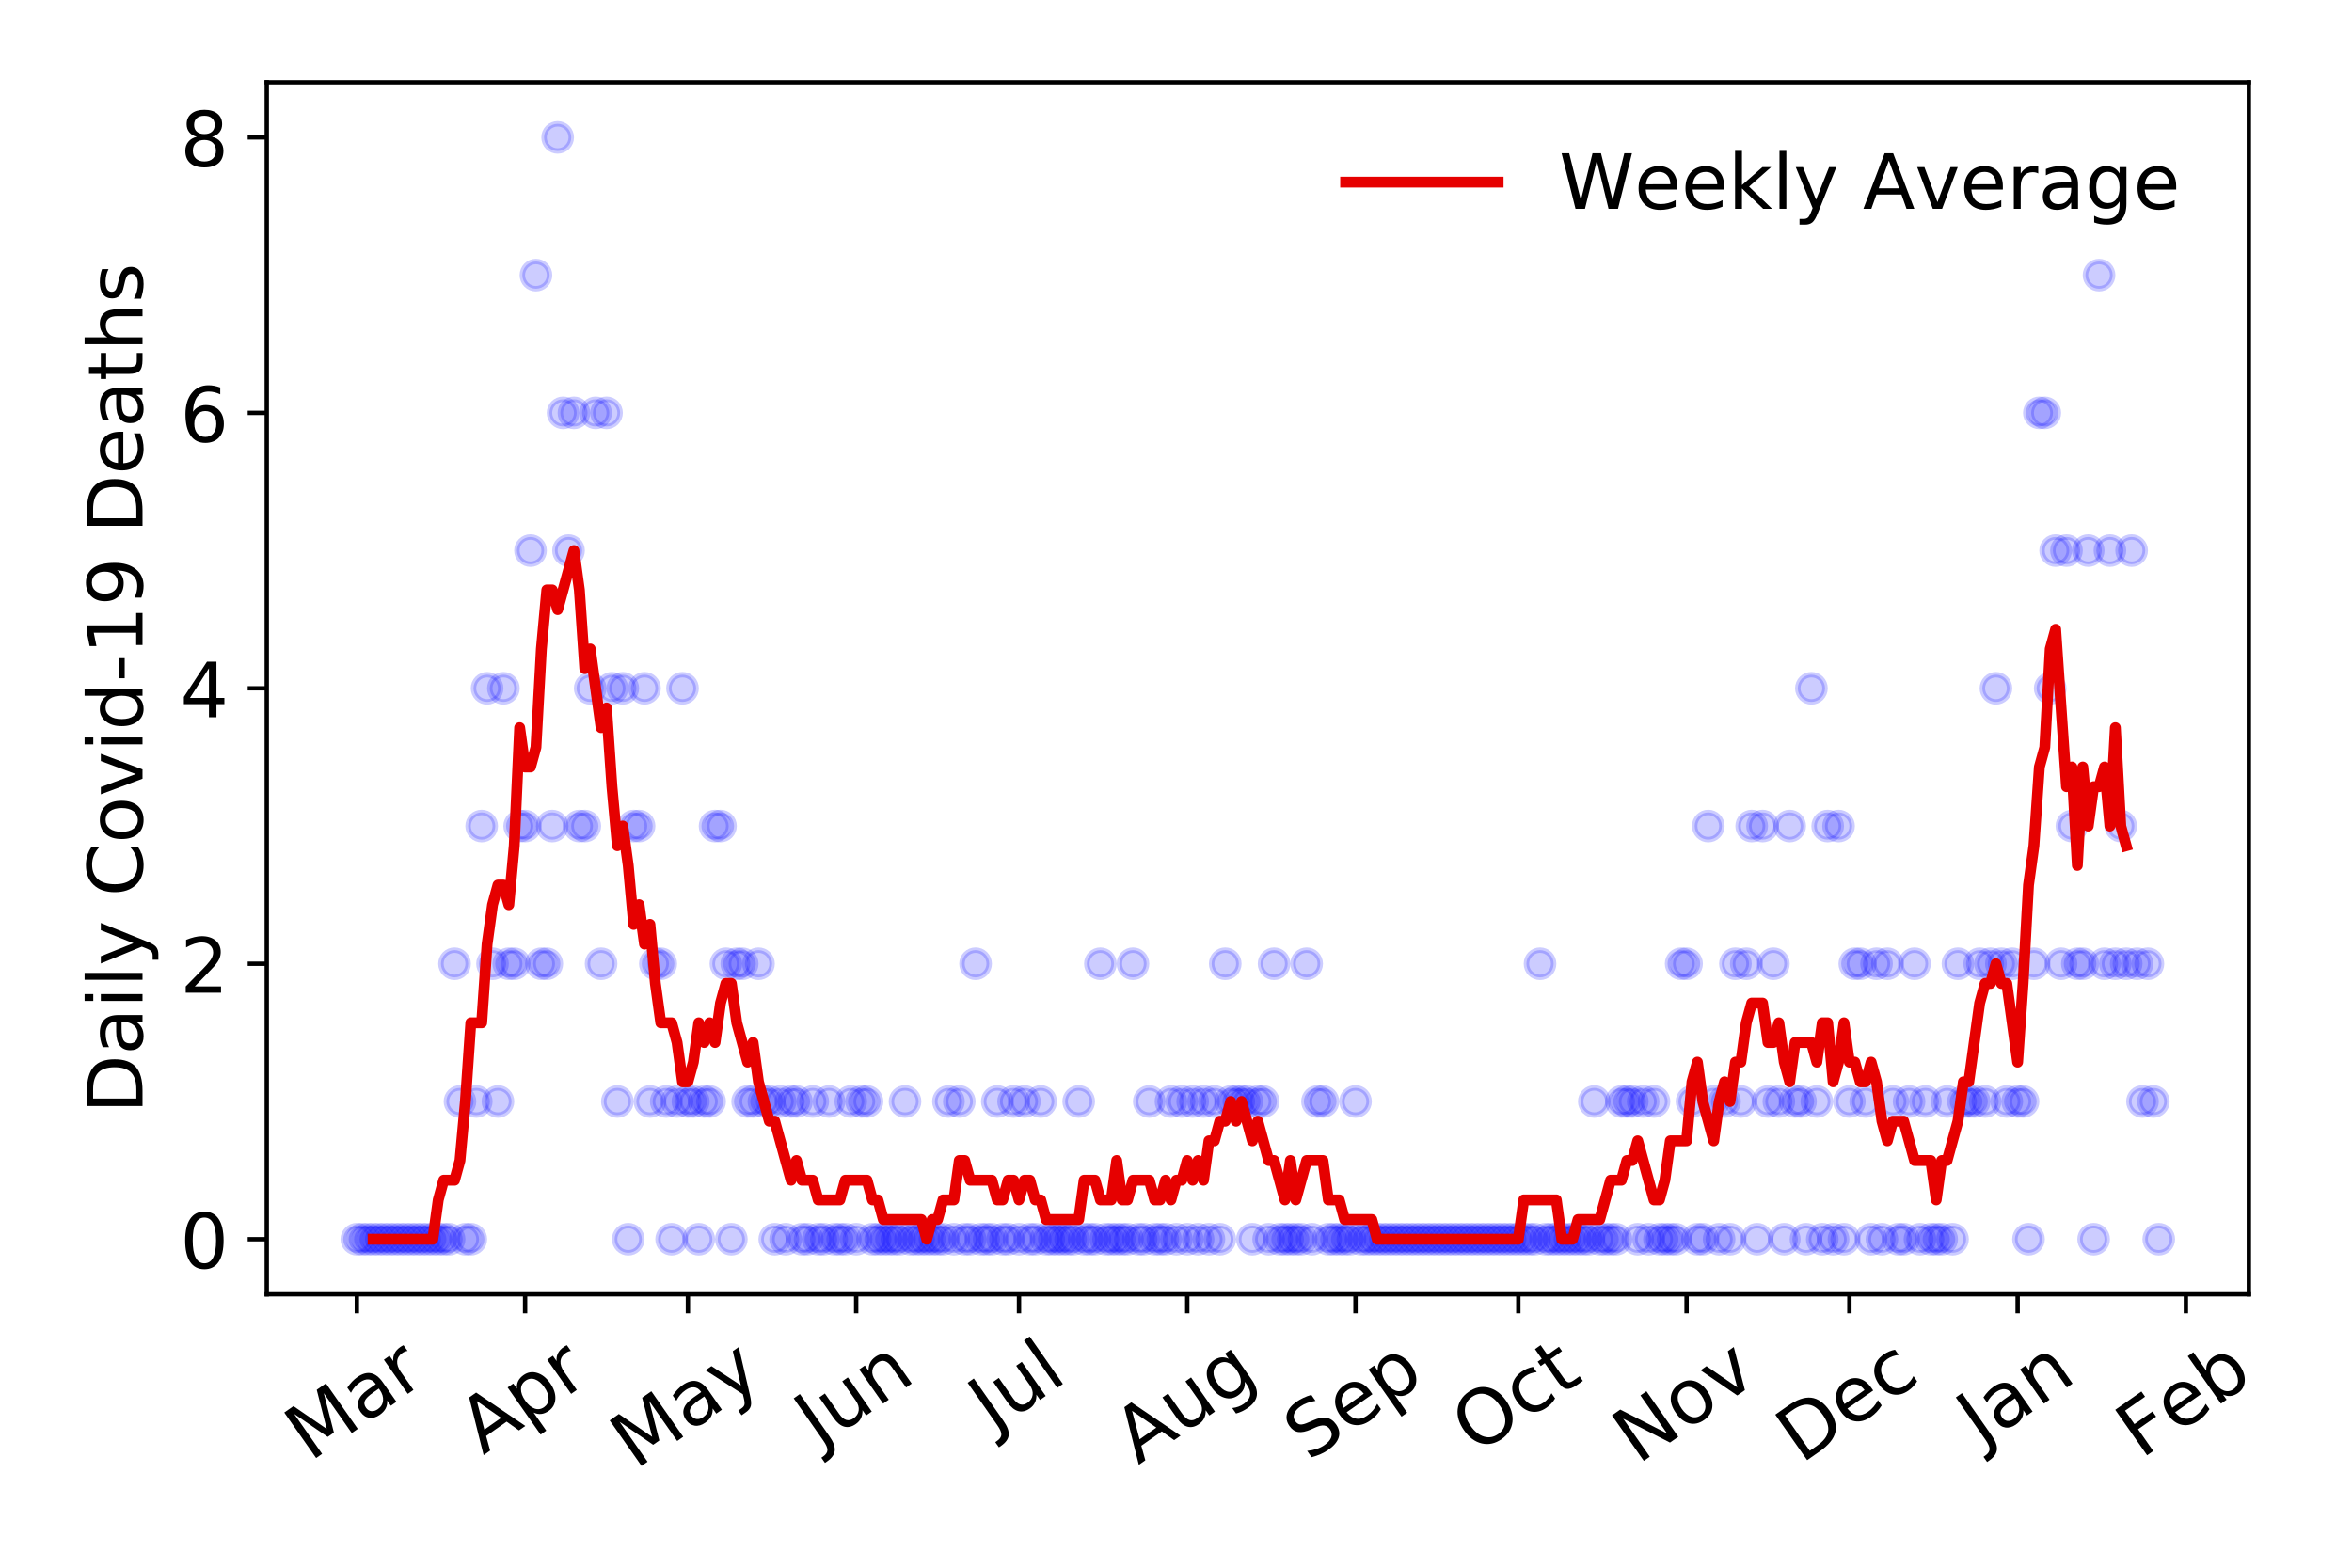 <?xml version="1.0" encoding="utf-8" standalone="no"?>
<!DOCTYPE svg PUBLIC "-//W3C//DTD SVG 1.1//EN"
  "http://www.w3.org/Graphics/SVG/1.1/DTD/svg11.dtd">
<!-- Created with matplotlib (https://matplotlib.org/) -->
<svg height="288pt" version="1.1" viewBox="0 0 432 288" width="432pt" xmlns="http://www.w3.org/2000/svg" xmlns:xlink="http://www.w3.org/1999/xlink">
 <defs>
  <style type="text/css">
*{stroke-linecap:butt;stroke-linejoin:round;}
  </style>
 </defs>
 <g id="figure_1">
  <g id="patch_1">
   <path d="M 0 288 
L 432 288 
L 432 0 
L 0 0 
z
" style="fill:#ffffff;"/>
  </g>
  <g id="axes_1">
   <g id="patch_2">
    <path d="M 48.995 237.778 
L 413.055 237.778 
L 413.055 15.12 
L 48.995 15.12 
z
" style="fill:#ffffff;"/>
   </g>
   <g id="matplotlib.axis_1">
    <g id="xtick_1">
     <g id="line2d_1">
      <defs>
       <path d="M 0 0 
L 0 3.5 
" id="m91d4ac7e48" style="stroke:#000000;stroke-width:0.8;"/>
      </defs>
      <g>
       <use style="stroke:#000000;stroke-width:0.8;" x="65.543" xlink:href="#m91d4ac7e48" y="237.778"/>
      </g>
     </g>
     <g id="text_1">
      <!-- Mar -->
      <defs>
       <path d="M 9.812 72.906 
L 24.516 72.906 
L 43.109 23.297 
L 61.812 72.906 
L 76.516 72.906 
L 76.516 0 
L 66.891 0 
L 66.891 64.016 
L 48.094 14.016 
L 38.188 14.016 
L 19.391 64.016 
L 19.391 0 
L 9.812 0 
z
" id="DejaVuSans-77"/>
       <path d="M 34.281 27.484 
Q 23.391 27.484 19.188 25 
Q 14.984 22.516 14.984 16.5 
Q 14.984 11.719 18.141 8.906 
Q 21.297 6.109 26.703 6.109 
Q 34.188 6.109 38.703 11.406 
Q 43.219 16.703 43.219 25.484 
L 43.219 27.484 
z
M 52.203 31.203 
L 52.203 0 
L 43.219 0 
L 43.219 8.297 
Q 40.141 3.328 35.547 0.953 
Q 30.953 -1.422 24.312 -1.422 
Q 15.922 -1.422 10.953 3.297 
Q 6 8.016 6 15.922 
Q 6 25.141 12.172 29.828 
Q 18.359 34.516 30.609 34.516 
L 43.219 34.516 
L 43.219 35.406 
Q 43.219 41.609 39.141 45 
Q 35.062 48.391 27.688 48.391 
Q 23 48.391 18.547 47.266 
Q 14.109 46.141 10.016 43.891 
L 10.016 52.203 
Q 14.938 54.109 19.578 55.047 
Q 24.219 56 28.609 56 
Q 40.484 56 46.344 49.844 
Q 52.203 43.703 52.203 31.203 
z
" id="DejaVuSans-97"/>
       <path d="M 41.109 46.297 
Q 39.594 47.172 37.812 47.578 
Q 36.031 48 33.891 48 
Q 26.266 48 22.188 43.047 
Q 18.109 38.094 18.109 28.812 
L 18.109 0 
L 9.078 0 
L 9.078 54.688 
L 18.109 54.688 
L 18.109 46.188 
Q 20.953 51.172 25.484 53.578 
Q 30.031 56 36.531 56 
Q 37.453 56 38.578 55.875 
Q 39.703 55.766 41.062 55.516 
z
" id="DejaVuSans-114"/>
      </defs>
      <g transform="translate(56.94 268.643)rotate(-35)scale(0.14 -0.14)">
       <use xlink:href="#DejaVuSans-77"/>
       <use x="86.279" xlink:href="#DejaVuSans-97"/>
       <use x="147.559" xlink:href="#DejaVuSans-114"/>
      </g>
     </g>
    </g>
    <g id="xtick_2">
     <g id="line2d_2">
      <g>
       <use style="stroke:#000000;stroke-width:0.8;" x="96.446" xlink:href="#m91d4ac7e48" y="237.778"/>
      </g>
     </g>
     <g id="text_2">
      <!-- Apr -->
      <defs>
       <path d="M 34.188 63.188 
L 20.797 26.906 
L 47.609 26.906 
z
M 28.609 72.906 
L 39.797 72.906 
L 67.578 0 
L 57.328 0 
L 50.688 18.703 
L 17.828 18.703 
L 11.188 0 
L 0.781 0 
z
" id="DejaVuSans-65"/>
       <path d="M 18.109 8.203 
L 18.109 -20.797 
L 9.078 -20.797 
L 9.078 54.688 
L 18.109 54.688 
L 18.109 46.391 
Q 20.953 51.266 25.266 53.625 
Q 29.594 56 35.594 56 
Q 45.562 56 51.781 48.094 
Q 58.016 40.188 58.016 27.297 
Q 58.016 14.406 51.781 6.484 
Q 45.562 -1.422 35.594 -1.422 
Q 29.594 -1.422 25.266 0.953 
Q 20.953 3.328 18.109 8.203 
z
M 48.688 27.297 
Q 48.688 37.203 44.609 42.844 
Q 40.531 48.484 33.406 48.484 
Q 26.266 48.484 22.188 42.844 
Q 18.109 37.203 18.109 27.297 
Q 18.109 17.391 22.188 11.75 
Q 26.266 6.109 33.406 6.109 
Q 40.531 6.109 44.609 11.75 
Q 48.688 17.391 48.688 27.297 
z
" id="DejaVuSans-112"/>
      </defs>
      <g transform="translate(88.742 267.384)rotate(-35)scale(0.14 -0.14)">
       <use xlink:href="#DejaVuSans-65"/>
       <use x="68.408" xlink:href="#DejaVuSans-112"/>
       <use x="131.885" xlink:href="#DejaVuSans-114"/>
      </g>
     </g>
    </g>
    <g id="xtick_3">
     <g id="line2d_3">
      <g>
       <use style="stroke:#000000;stroke-width:0.8;" x="126.353" xlink:href="#m91d4ac7e48" y="237.778"/>
      </g>
     </g>
     <g id="text_3">
      <!-- May -->
      <defs>
       <path d="M 32.172 -5.078 
Q 28.375 -14.844 24.75 -17.812 
Q 21.141 -20.797 15.094 -20.797 
L 7.906 -20.797 
L 7.906 -13.281 
L 13.188 -13.281 
Q 16.891 -13.281 18.938 -11.516 
Q 21 -9.766 23.484 -3.219 
L 25.094 0.875 
L 2.984 54.688 
L 12.5 54.688 
L 29.594 11.922 
L 46.688 54.688 
L 56.203 54.688 
z
" id="DejaVuSans-121"/>
      </defs>
      <g transform="translate(116.713 270.094)rotate(-35)scale(0.14 -0.14)">
       <use xlink:href="#DejaVuSans-77"/>
       <use x="86.279" xlink:href="#DejaVuSans-97"/>
       <use x="147.559" xlink:href="#DejaVuSans-121"/>
      </g>
     </g>
    </g>
    <g id="xtick_4">
     <g id="line2d_4">
      <g>
       <use style="stroke:#000000;stroke-width:0.8;" x="157.256" xlink:href="#m91d4ac7e48" y="237.778"/>
      </g>
     </g>
     <g id="text_4">
      <!-- Jun -->
      <defs>
       <path d="M 9.812 72.906 
L 19.672 72.906 
L 19.672 5.078 
Q 19.672 -8.109 14.672 -14.062 
Q 9.672 -20.016 -1.422 -20.016 
L -5.172 -20.016 
L -5.172 -11.719 
L -2.094 -11.719 
Q 4.438 -11.719 7.125 -8.047 
Q 9.812 -4.391 9.812 5.078 
z
" id="DejaVuSans-74"/>
       <path d="M 8.5 21.578 
L 8.5 54.688 
L 17.484 54.688 
L 17.484 21.922 
Q 17.484 14.156 20.5 10.266 
Q 23.531 6.391 29.594 6.391 
Q 36.859 6.391 41.078 11.031 
Q 45.312 15.672 45.312 23.688 
L 45.312 54.688 
L 54.297 54.688 
L 54.297 0 
L 45.312 0 
L 45.312 8.406 
Q 42.047 3.422 37.719 1 
Q 33.406 -1.422 27.688 -1.422 
Q 18.266 -1.422 13.375 4.438 
Q 8.5 10.297 8.5 21.578 
z
M 31.109 56 
z
" id="DejaVuSans-117"/>
       <path d="M 54.891 33.016 
L 54.891 0 
L 45.906 0 
L 45.906 32.719 
Q 45.906 40.484 42.875 44.328 
Q 39.844 48.188 33.797 48.188 
Q 26.516 48.188 22.312 43.547 
Q 18.109 38.922 18.109 30.906 
L 18.109 0 
L 9.078 0 
L 9.078 54.688 
L 18.109 54.688 
L 18.109 46.188 
Q 21.344 51.125 25.703 53.562 
Q 30.078 56 35.797 56 
Q 45.219 56 50.047 50.172 
Q 54.891 44.344 54.891 33.016 
z
" id="DejaVuSans-110"/>
      </defs>
      <g transform="translate(150.512 266.039)rotate(-35)scale(0.14 -0.14)">
       <use xlink:href="#DejaVuSans-74"/>
       <use x="29.492" xlink:href="#DejaVuSans-117"/>
       <use x="92.871" xlink:href="#DejaVuSans-110"/>
      </g>
     </g>
    </g>
    <g id="xtick_5">
     <g id="line2d_5">
      <g>
       <use style="stroke:#000000;stroke-width:0.8;" x="187.162" xlink:href="#m91d4ac7e48" y="237.778"/>
      </g>
     </g>
     <g id="text_5">
      <!-- Jul -->
      <defs>
       <path d="M 9.422 75.984 
L 18.406 75.984 
L 18.406 0 
L 9.422 0 
z
" id="DejaVuSans-108"/>
      </defs>
      <g transform="translate(182.46 263.181)rotate(-35)scale(0.14 -0.14)">
       <use xlink:href="#DejaVuSans-74"/>
       <use x="29.492" xlink:href="#DejaVuSans-117"/>
       <use x="92.871" xlink:href="#DejaVuSans-108"/>
      </g>
     </g>
    </g>
    <g id="xtick_6">
     <g id="line2d_6">
      <g>
       <use style="stroke:#000000;stroke-width:0.8;" x="218.066" xlink:href="#m91d4ac7e48" y="237.778"/>
      </g>
     </g>
     <g id="text_6">
      <!-- Aug -->
      <defs>
       <path d="M 45.406 27.984 
Q 45.406 37.75 41.375 43.109 
Q 37.359 48.484 30.078 48.484 
Q 22.859 48.484 18.828 43.109 
Q 14.797 37.75 14.797 27.984 
Q 14.797 18.266 18.828 12.891 
Q 22.859 7.516 30.078 7.516 
Q 37.359 7.516 41.375 12.891 
Q 45.406 18.266 45.406 27.984 
z
M 54.391 6.781 
Q 54.391 -7.172 48.188 -13.984 
Q 42 -20.797 29.203 -20.797 
Q 24.469 -20.797 20.266 -20.094 
Q 16.062 -19.391 12.109 -17.922 
L 12.109 -9.188 
Q 16.062 -11.328 19.922 -12.344 
Q 23.781 -13.375 27.781 -13.375 
Q 36.625 -13.375 41.016 -8.766 
Q 45.406 -4.156 45.406 5.172 
L 45.406 9.625 
Q 42.625 4.781 38.281 2.391 
Q 33.938 0 27.875 0 
Q 17.828 0 11.672 7.656 
Q 5.516 15.328 5.516 27.984 
Q 5.516 40.672 11.672 48.328 
Q 17.828 56 27.875 56 
Q 33.938 56 38.281 53.609 
Q 42.625 51.219 45.406 46.391 
L 45.406 54.688 
L 54.391 54.688 
z
" id="DejaVuSans-103"/>
      </defs>
      <g transform="translate(209.085 269.172)rotate(-35)scale(0.14 -0.14)">
       <use xlink:href="#DejaVuSans-65"/>
       <use x="68.408" xlink:href="#DejaVuSans-117"/>
       <use x="131.787" xlink:href="#DejaVuSans-103"/>
      </g>
     </g>
    </g>
    <g id="xtick_7">
     <g id="line2d_7">
      <g>
       <use style="stroke:#000000;stroke-width:0.8;" x="248.969" xlink:href="#m91d4ac7e48" y="237.778"/>
      </g>
     </g>
     <g id="text_7">
      <!-- Sep -->
      <defs>
       <path d="M 53.516 70.516 
L 53.516 60.891 
Q 47.906 63.578 42.922 64.891 
Q 37.938 66.219 33.297 66.219 
Q 25.25 66.219 20.875 63.094 
Q 16.5 59.969 16.5 54.203 
Q 16.5 49.359 19.406 46.891 
Q 22.312 44.438 30.422 42.922 
L 36.375 41.703 
Q 47.406 39.594 52.656 34.297 
Q 57.906 29 57.906 20.125 
Q 57.906 9.516 50.797 4.047 
Q 43.703 -1.422 29.984 -1.422 
Q 24.812 -1.422 18.969 -0.25 
Q 13.141 0.922 6.891 3.219 
L 6.891 13.375 
Q 12.891 10.016 18.656 8.297 
Q 24.422 6.594 29.984 6.594 
Q 38.422 6.594 43.016 9.906 
Q 47.609 13.234 47.609 19.391 
Q 47.609 24.75 44.312 27.781 
Q 41.016 30.812 33.5 32.328 
L 27.484 33.5 
Q 16.453 35.688 11.516 40.375 
Q 6.594 45.062 6.594 53.422 
Q 6.594 63.094 13.406 68.656 
Q 20.219 74.219 32.172 74.219 
Q 37.312 74.219 42.625 73.281 
Q 47.953 72.359 53.516 70.516 
z
" id="DejaVuSans-83"/>
       <path d="M 56.203 29.594 
L 56.203 25.203 
L 14.891 25.203 
Q 15.484 15.922 20.484 11.062 
Q 25.484 6.203 34.422 6.203 
Q 39.594 6.203 44.453 7.469 
Q 49.312 8.734 54.109 11.281 
L 54.109 2.781 
Q 49.266 0.734 44.188 -0.344 
Q 39.109 -1.422 33.891 -1.422 
Q 20.797 -1.422 13.156 6.188 
Q 5.516 13.812 5.516 26.812 
Q 5.516 40.234 12.766 48.109 
Q 20.016 56 32.328 56 
Q 43.359 56 49.781 48.891 
Q 56.203 41.797 56.203 29.594 
z
M 47.219 32.234 
Q 47.125 39.594 43.094 43.984 
Q 39.062 48.391 32.422 48.391 
Q 24.906 48.391 20.391 44.141 
Q 15.875 39.891 15.188 32.172 
z
" id="DejaVuSans-101"/>
      </defs>
      <g transform="translate(240.376 268.629)rotate(-35)scale(0.14 -0.14)">
       <use xlink:href="#DejaVuSans-83"/>
       <use x="63.477" xlink:href="#DejaVuSans-101"/>
       <use x="125" xlink:href="#DejaVuSans-112"/>
      </g>
     </g>
    </g>
    <g id="xtick_8">
     <g id="line2d_8">
      <g>
       <use style="stroke:#000000;stroke-width:0.8;" x="278.875" xlink:href="#m91d4ac7e48" y="237.778"/>
      </g>
     </g>
     <g id="text_8">
      <!-- Oct -->
      <defs>
       <path d="M 39.406 66.219 
Q 28.656 66.219 22.328 58.203 
Q 16.016 50.203 16.016 36.375 
Q 16.016 22.609 22.328 14.594 
Q 28.656 6.594 39.406 6.594 
Q 50.141 6.594 56.422 14.594 
Q 62.703 22.609 62.703 36.375 
Q 62.703 50.203 56.422 58.203 
Q 50.141 66.219 39.406 66.219 
z
M 39.406 74.219 
Q 54.734 74.219 63.906 63.938 
Q 73.094 53.656 73.094 36.375 
Q 73.094 19.141 63.906 8.859 
Q 54.734 -1.422 39.406 -1.422 
Q 24.031 -1.422 14.812 8.828 
Q 5.609 19.094 5.609 36.375 
Q 5.609 53.656 14.812 63.938 
Q 24.031 74.219 39.406 74.219 
z
" id="DejaVuSans-79"/>
       <path d="M 48.781 52.594 
L 48.781 44.188 
Q 44.969 46.297 41.141 47.344 
Q 37.312 48.391 33.406 48.391 
Q 24.656 48.391 19.812 42.844 
Q 14.984 37.312 14.984 27.297 
Q 14.984 17.281 19.812 11.734 
Q 24.656 6.203 33.406 6.203 
Q 37.312 6.203 41.141 7.25 
Q 44.969 8.297 48.781 10.406 
L 48.781 2.094 
Q 45.016 0.344 40.984 -0.531 
Q 36.969 -1.422 32.422 -1.422 
Q 20.062 -1.422 12.781 6.344 
Q 5.516 14.109 5.516 27.297 
Q 5.516 40.672 12.859 48.328 
Q 20.219 56 33.016 56 
Q 37.156 56 41.109 55.141 
Q 45.062 54.297 48.781 52.594 
z
" id="DejaVuSans-99"/>
       <path d="M 18.312 70.219 
L 18.312 54.688 
L 36.812 54.688 
L 36.812 47.703 
L 18.312 47.703 
L 18.312 18.016 
Q 18.312 11.328 20.141 9.422 
Q 21.969 7.516 27.594 7.516 
L 36.812 7.516 
L 36.812 0 
L 27.594 0 
Q 17.188 0 13.234 3.875 
Q 9.281 7.766 9.281 18.016 
L 9.281 47.703 
L 2.688 47.703 
L 2.688 54.688 
L 9.281 54.688 
L 9.281 70.219 
z
" id="DejaVuSans-116"/>
      </defs>
      <g transform="translate(271.177 267.377)rotate(-35)scale(0.14 -0.14)">
       <use xlink:href="#DejaVuSans-79"/>
       <use x="78.711" xlink:href="#DejaVuSans-99"/>
       <use x="133.691" xlink:href="#DejaVuSans-116"/>
      </g>
     </g>
    </g>
    <g id="xtick_9">
     <g id="line2d_9">
      <g>
       <use style="stroke:#000000;stroke-width:0.8;" x="309.779" xlink:href="#m91d4ac7e48" y="237.778"/>
      </g>
     </g>
     <g id="text_9">
      <!-- Nov -->
      <defs>
       <path d="M 9.812 72.906 
L 23.094 72.906 
L 55.422 11.922 
L 55.422 72.906 
L 64.984 72.906 
L 64.984 0 
L 51.703 0 
L 19.391 60.984 
L 19.391 0 
L 9.812 0 
z
" id="DejaVuSans-78"/>
       <path d="M 30.609 48.391 
Q 23.391 48.391 19.188 42.75 
Q 14.984 37.109 14.984 27.297 
Q 14.984 17.484 19.156 11.844 
Q 23.344 6.203 30.609 6.203 
Q 37.797 6.203 41.984 11.859 
Q 46.188 17.531 46.188 27.297 
Q 46.188 37.016 41.984 42.703 
Q 37.797 48.391 30.609 48.391 
z
M 30.609 56 
Q 42.328 56 49.016 48.375 
Q 55.719 40.766 55.719 27.297 
Q 55.719 13.875 49.016 6.219 
Q 42.328 -1.422 30.609 -1.422 
Q 18.844 -1.422 12.172 6.219 
Q 5.516 13.875 5.516 27.297 
Q 5.516 40.766 12.172 48.375 
Q 18.844 56 30.609 56 
z
" id="DejaVuSans-111"/>
       <path d="M 2.984 54.688 
L 12.5 54.688 
L 29.594 8.797 
L 46.688 54.688 
L 56.203 54.688 
L 35.688 0 
L 23.484 0 
z
" id="DejaVuSans-118"/>
      </defs>
      <g transform="translate(300.802 269.166)rotate(-35)scale(0.14 -0.14)">
       <use xlink:href="#DejaVuSans-78"/>
       <use x="74.805" xlink:href="#DejaVuSans-111"/>
       <use x="135.986" xlink:href="#DejaVuSans-118"/>
      </g>
     </g>
    </g>
    <g id="xtick_10">
     <g id="line2d_10">
      <g>
       <use style="stroke:#000000;stroke-width:0.8;" x="339.685" xlink:href="#m91d4ac7e48" y="237.778"/>
      </g>
     </g>
     <g id="text_10">
      <!-- Dec -->
      <defs>
       <path d="M 19.672 64.797 
L 19.672 8.109 
L 31.594 8.109 
Q 46.688 8.109 53.688 14.938 
Q 60.688 21.781 60.688 36.531 
Q 60.688 51.172 53.688 57.984 
Q 46.688 64.797 31.594 64.797 
z
M 9.812 72.906 
L 30.078 72.906 
Q 51.266 72.906 61.172 64.094 
Q 71.094 55.281 71.094 36.531 
Q 71.094 17.672 61.125 8.828 
Q 51.172 0 30.078 0 
L 9.812 0 
z
" id="DejaVuSans-68"/>
      </defs>
      <g transform="translate(330.804 269.032)rotate(-35)scale(0.14 -0.14)">
       <use xlink:href="#DejaVuSans-68"/>
       <use x="77.002" xlink:href="#DejaVuSans-101"/>
       <use x="138.525" xlink:href="#DejaVuSans-99"/>
      </g>
     </g>
    </g>
    <g id="xtick_11">
     <g id="line2d_11">
      <g>
       <use style="stroke:#000000;stroke-width:0.8;" x="370.588" xlink:href="#m91d4ac7e48" y="237.778"/>
      </g>
     </g>
     <g id="text_11">
      <!-- Jan -->
      <g transform="translate(363.965 265.871)rotate(-35)scale(0.14 -0.14)">
       <use xlink:href="#DejaVuSans-74"/>
       <use x="29.492" xlink:href="#DejaVuSans-97"/>
       <use x="90.771" xlink:href="#DejaVuSans-110"/>
      </g>
     </g>
    </g>
    <g id="xtick_12">
     <g id="line2d_12">
      <g>
       <use style="stroke:#000000;stroke-width:0.8;" x="401.491" xlink:href="#m91d4ac7e48" y="237.778"/>
      </g>
     </g>
     <g id="text_12">
      <!-- Feb -->
      <defs>
       <path d="M 9.812 72.906 
L 51.703 72.906 
L 51.703 64.594 
L 19.672 64.594 
L 19.672 43.109 
L 48.578 43.109 
L 48.578 34.812 
L 19.672 34.812 
L 19.672 0 
L 9.812 0 
z
" id="DejaVuSans-70"/>
       <path d="M 48.688 27.297 
Q 48.688 37.203 44.609 42.844 
Q 40.531 48.484 33.406 48.484 
Q 26.266 48.484 22.188 42.844 
Q 18.109 37.203 18.109 27.297 
Q 18.109 17.391 22.188 11.75 
Q 26.266 6.109 33.406 6.109 
Q 40.531 6.109 44.609 11.75 
Q 48.688 17.391 48.688 27.297 
z
M 18.109 46.391 
Q 20.953 51.266 25.266 53.625 
Q 29.594 56 35.594 56 
Q 45.562 56 51.781 48.094 
Q 58.016 40.188 58.016 27.297 
Q 58.016 14.406 51.781 6.484 
Q 45.562 -1.422 35.594 -1.422 
Q 29.594 -1.422 25.266 0.953 
Q 20.953 3.328 18.109 8.203 
L 18.109 0 
L 9.078 0 
L 9.078 75.984 
L 18.109 75.984 
z
" id="DejaVuSans-98"/>
      </defs>
      <g transform="translate(393.245 268.143)rotate(-35)scale(0.14 -0.14)">
       <use xlink:href="#DejaVuSans-70"/>
       <use x="57.441" xlink:href="#DejaVuSans-101"/>
       <use x="118.965" xlink:href="#DejaVuSans-98"/>
      </g>
     </g>
    </g>
   </g>
   <g id="matplotlib.axis_2">
    <g id="ytick_1">
     <g id="line2d_13">
      <defs>
       <path d="M 0 0 
L -3.5 0 
" id="m5d31648447" style="stroke:#000000;stroke-width:0.8;"/>
      </defs>
      <g>
       <use style="stroke:#000000;stroke-width:0.8;" x="48.995" xlink:href="#m5d31648447" y="227.657"/>
      </g>
     </g>
     <g id="text_13">
      <!-- 0 -->
      <defs>
       <path d="M 31.781 66.406 
Q 24.172 66.406 20.328 58.906 
Q 16.5 51.422 16.5 36.375 
Q 16.5 21.391 20.328 13.891 
Q 24.172 6.391 31.781 6.391 
Q 39.453 6.391 43.281 13.891 
Q 47.125 21.391 47.125 36.375 
Q 47.125 51.422 43.281 58.906 
Q 39.453 66.406 31.781 66.406 
z
M 31.781 74.219 
Q 44.047 74.219 50.516 64.516 
Q 56.984 54.828 56.984 36.375 
Q 56.984 17.969 50.516 8.266 
Q 44.047 -1.422 31.781 -1.422 
Q 19.531 -1.422 13.062 8.266 
Q 6.594 17.969 6.594 36.375 
Q 6.594 54.828 13.062 64.516 
Q 19.531 74.219 31.781 74.219 
z
" id="DejaVuSans-48"/>
      </defs>
      <g transform="translate(33.087 232.976)scale(0.14 -0.14)">
       <use xlink:href="#DejaVuSans-48"/>
      </g>
     </g>
    </g>
    <g id="ytick_2">
     <g id="line2d_14">
      <g>
       <use style="stroke:#000000;stroke-width:0.8;" x="48.995" xlink:href="#m5d31648447" y="177.053"/>
      </g>
     </g>
     <g id="text_14">
      <!-- 2 -->
      <defs>
       <path d="M 19.188 8.297 
L 53.609 8.297 
L 53.609 0 
L 7.328 0 
L 7.328 8.297 
Q 12.938 14.109 22.625 23.891 
Q 32.328 33.688 34.812 36.531 
Q 39.547 41.844 41.422 45.531 
Q 43.312 49.219 43.312 52.781 
Q 43.312 58.594 39.234 62.25 
Q 35.156 65.922 28.609 65.922 
Q 23.969 65.922 18.812 64.312 
Q 13.672 62.703 7.812 59.422 
L 7.812 69.391 
Q 13.766 71.781 18.938 73 
Q 24.125 74.219 28.422 74.219 
Q 39.75 74.219 46.484 68.547 
Q 53.219 62.891 53.219 53.422 
Q 53.219 48.922 51.531 44.891 
Q 49.859 40.875 45.406 35.406 
Q 44.188 33.984 37.641 27.219 
Q 31.109 20.453 19.188 8.297 
z
" id="DejaVuSans-50"/>
      </defs>
      <g transform="translate(33.087 182.372)scale(0.14 -0.14)">
       <use xlink:href="#DejaVuSans-50"/>
      </g>
     </g>
    </g>
    <g id="ytick_3">
     <g id="line2d_15">
      <g>
       <use style="stroke:#000000;stroke-width:0.8;" x="48.995" xlink:href="#m5d31648447" y="126.449"/>
      </g>
     </g>
     <g id="text_15">
      <!-- 4 -->
      <defs>
       <path d="M 37.797 64.312 
L 12.891 25.391 
L 37.797 25.391 
z
M 35.203 72.906 
L 47.609 72.906 
L 47.609 25.391 
L 58.016 25.391 
L 58.016 17.188 
L 47.609 17.188 
L 47.609 0 
L 37.797 0 
L 37.797 17.188 
L 4.891 17.188 
L 4.891 26.703 
z
" id="DejaVuSans-52"/>
      </defs>
      <g transform="translate(33.087 131.768)scale(0.14 -0.14)">
       <use xlink:href="#DejaVuSans-52"/>
      </g>
     </g>
    </g>
    <g id="ytick_4">
     <g id="line2d_16">
      <g>
       <use style="stroke:#000000;stroke-width:0.8;" x="48.995" xlink:href="#m5d31648447" y="75.845"/>
      </g>
     </g>
     <g id="text_16">
      <!-- 6 -->
      <defs>
       <path d="M 33.016 40.375 
Q 26.375 40.375 22.484 35.828 
Q 18.609 31.297 18.609 23.391 
Q 18.609 15.531 22.484 10.953 
Q 26.375 6.391 33.016 6.391 
Q 39.656 6.391 43.531 10.953 
Q 47.406 15.531 47.406 23.391 
Q 47.406 31.297 43.531 35.828 
Q 39.656 40.375 33.016 40.375 
z
M 52.594 71.297 
L 52.594 62.312 
Q 48.875 64.062 45.094 64.984 
Q 41.312 65.922 37.594 65.922 
Q 27.828 65.922 22.672 59.328 
Q 17.531 52.734 16.797 39.406 
Q 19.672 43.656 24.016 45.922 
Q 28.375 48.188 33.594 48.188 
Q 44.578 48.188 50.953 41.516 
Q 57.328 34.859 57.328 23.391 
Q 57.328 12.156 50.688 5.359 
Q 44.047 -1.422 33.016 -1.422 
Q 20.359 -1.422 13.672 8.266 
Q 6.984 17.969 6.984 36.375 
Q 6.984 53.656 15.188 63.938 
Q 23.391 74.219 37.203 74.219 
Q 40.922 74.219 44.703 73.484 
Q 48.484 72.75 52.594 71.297 
z
" id="DejaVuSans-54"/>
      </defs>
      <g transform="translate(33.087 81.164)scale(0.14 -0.14)">
       <use xlink:href="#DejaVuSans-54"/>
      </g>
     </g>
    </g>
    <g id="ytick_5">
     <g id="line2d_17">
      <g>
       <use style="stroke:#000000;stroke-width:0.8;" x="48.995" xlink:href="#m5d31648447" y="25.241"/>
      </g>
     </g>
     <g id="text_17">
      <!-- 8 -->
      <defs>
       <path d="M 31.781 34.625 
Q 24.75 34.625 20.719 30.859 
Q 16.703 27.094 16.703 20.516 
Q 16.703 13.922 20.719 10.156 
Q 24.75 6.391 31.781 6.391 
Q 38.812 6.391 42.859 10.172 
Q 46.922 13.969 46.922 20.516 
Q 46.922 27.094 42.891 30.859 
Q 38.875 34.625 31.781 34.625 
z
M 21.922 38.812 
Q 15.578 40.375 12.031 44.719 
Q 8.5 49.078 8.5 55.328 
Q 8.5 64.062 14.719 69.141 
Q 20.953 74.219 31.781 74.219 
Q 42.672 74.219 48.875 69.141 
Q 55.078 64.062 55.078 55.328 
Q 55.078 49.078 51.531 44.719 
Q 48 40.375 41.703 38.812 
Q 48.828 37.156 52.797 32.312 
Q 56.781 27.484 56.781 20.516 
Q 56.781 9.906 50.312 4.234 
Q 43.844 -1.422 31.781 -1.422 
Q 19.734 -1.422 13.25 4.234 
Q 6.781 9.906 6.781 20.516 
Q 6.781 27.484 10.781 32.312 
Q 14.797 37.156 21.922 38.812 
z
M 18.312 54.391 
Q 18.312 48.734 21.844 45.562 
Q 25.391 42.391 31.781 42.391 
Q 38.141 42.391 41.719 45.562 
Q 45.312 48.734 45.312 54.391 
Q 45.312 60.062 41.719 63.234 
Q 38.141 66.406 31.781 66.406 
Q 25.391 66.406 21.844 63.234 
Q 18.312 60.062 18.312 54.391 
z
" id="DejaVuSans-56"/>
      </defs>
      <g transform="translate(33.087 30.56)scale(0.14 -0.14)">
       <use xlink:href="#DejaVuSans-56"/>
      </g>
     </g>
    </g>
    <g id="text_18">
     <!-- Daily Covid-19 Deaths -->
     <defs>
      <path d="M 9.422 54.688 
L 18.406 54.688 
L 18.406 0 
L 9.422 0 
z
M 9.422 75.984 
L 18.406 75.984 
L 18.406 64.594 
L 9.422 64.594 
z
" id="DejaVuSans-105"/>
      <path id="DejaVuSans-32"/>
      <path d="M 64.406 67.281 
L 64.406 56.891 
Q 59.422 61.531 53.781 63.812 
Q 48.141 66.109 41.797 66.109 
Q 29.297 66.109 22.656 58.469 
Q 16.016 50.828 16.016 36.375 
Q 16.016 21.969 22.656 14.328 
Q 29.297 6.688 41.797 6.688 
Q 48.141 6.688 53.781 8.984 
Q 59.422 11.281 64.406 15.922 
L 64.406 5.609 
Q 59.234 2.094 53.438 0.328 
Q 47.656 -1.422 41.219 -1.422 
Q 24.656 -1.422 15.125 8.703 
Q 5.609 18.844 5.609 36.375 
Q 5.609 53.953 15.125 64.078 
Q 24.656 74.219 41.219 74.219 
Q 47.75 74.219 53.531 72.484 
Q 59.328 70.75 64.406 67.281 
z
" id="DejaVuSans-67"/>
      <path d="M 45.406 46.391 
L 45.406 75.984 
L 54.391 75.984 
L 54.391 0 
L 45.406 0 
L 45.406 8.203 
Q 42.578 3.328 38.25 0.953 
Q 33.938 -1.422 27.875 -1.422 
Q 17.969 -1.422 11.734 6.484 
Q 5.516 14.406 5.516 27.297 
Q 5.516 40.188 11.734 48.094 
Q 17.969 56 27.875 56 
Q 33.938 56 38.25 53.625 
Q 42.578 51.266 45.406 46.391 
z
M 14.797 27.297 
Q 14.797 17.391 18.875 11.75 
Q 22.953 6.109 30.078 6.109 
Q 37.203 6.109 41.297 11.75 
Q 45.406 17.391 45.406 27.297 
Q 45.406 37.203 41.297 42.844 
Q 37.203 48.484 30.078 48.484 
Q 22.953 48.484 18.875 42.844 
Q 14.797 37.203 14.797 27.297 
z
" id="DejaVuSans-100"/>
      <path d="M 4.891 31.391 
L 31.203 31.391 
L 31.203 23.391 
L 4.891 23.391 
z
" id="DejaVuSans-45"/>
      <path d="M 12.406 8.297 
L 28.516 8.297 
L 28.516 63.922 
L 10.984 60.406 
L 10.984 69.391 
L 28.422 72.906 
L 38.281 72.906 
L 38.281 8.297 
L 54.391 8.297 
L 54.391 0 
L 12.406 0 
z
" id="DejaVuSans-49"/>
      <path d="M 10.984 1.516 
L 10.984 10.5 
Q 14.703 8.734 18.5 7.812 
Q 22.312 6.891 25.984 6.891 
Q 35.75 6.891 40.891 13.453 
Q 46.047 20.016 46.781 33.406 
Q 43.953 29.203 39.594 26.953 
Q 35.25 24.703 29.984 24.703 
Q 19.047 24.703 12.672 31.312 
Q 6.297 37.938 6.297 49.422 
Q 6.297 60.641 12.938 67.422 
Q 19.578 74.219 30.609 74.219 
Q 43.266 74.219 49.922 64.516 
Q 56.594 54.828 56.594 36.375 
Q 56.594 19.141 48.406 8.859 
Q 40.234 -1.422 26.422 -1.422 
Q 22.703 -1.422 18.891 -0.688 
Q 15.094 0.047 10.984 1.516 
z
M 30.609 32.422 
Q 37.25 32.422 41.125 36.953 
Q 45.016 41.5 45.016 49.422 
Q 45.016 57.281 41.125 61.844 
Q 37.25 66.406 30.609 66.406 
Q 23.969 66.406 20.094 61.844 
Q 16.219 57.281 16.219 49.422 
Q 16.219 41.5 20.094 36.953 
Q 23.969 32.422 30.609 32.422 
z
" id="DejaVuSans-57"/>
      <path d="M 54.891 33.016 
L 54.891 0 
L 45.906 0 
L 45.906 32.719 
Q 45.906 40.484 42.875 44.328 
Q 39.844 48.188 33.797 48.188 
Q 26.516 48.188 22.312 43.547 
Q 18.109 38.922 18.109 30.906 
L 18.109 0 
L 9.078 0 
L 9.078 75.984 
L 18.109 75.984 
L 18.109 46.188 
Q 21.344 51.125 25.703 53.562 
Q 30.078 56 35.797 56 
Q 45.219 56 50.047 50.172 
Q 54.891 44.344 54.891 33.016 
z
" id="DejaVuSans-104"/>
      <path d="M 44.281 53.078 
L 44.281 44.578 
Q 40.484 46.531 36.375 47.5 
Q 32.281 48.484 27.875 48.484 
Q 21.188 48.484 17.844 46.438 
Q 14.5 44.391 14.5 40.281 
Q 14.5 37.156 16.891 35.375 
Q 19.281 33.594 26.516 31.984 
L 29.594 31.297 
Q 39.156 29.25 43.188 25.516 
Q 47.219 21.781 47.219 15.094 
Q 47.219 7.469 41.188 3.016 
Q 35.156 -1.422 24.609 -1.422 
Q 20.219 -1.422 15.453 -0.562 
Q 10.688 0.297 5.422 2 
L 5.422 11.281 
Q 10.406 8.688 15.234 7.391 
Q 20.062 6.109 24.812 6.109 
Q 31.156 6.109 34.562 8.281 
Q 37.984 10.453 37.984 14.406 
Q 37.984 18.062 35.516 20.016 
Q 33.062 21.969 24.703 23.781 
L 21.578 24.516 
Q 13.234 26.266 9.516 29.906 
Q 5.812 33.547 5.812 39.891 
Q 5.812 47.609 11.281 51.797 
Q 16.75 56 26.812 56 
Q 31.781 56 36.172 55.266 
Q 40.578 54.547 44.281 53.078 
z
" id="DejaVuSans-115"/>
     </defs>
     <g transform="translate(26.176 204.56)rotate(-90)scale(0.14 -0.14)">
      <use xlink:href="#DejaVuSans-68"/>
      <use x="77.002" xlink:href="#DejaVuSans-97"/>
      <use x="138.281" xlink:href="#DejaVuSans-105"/>
      <use x="166.064" xlink:href="#DejaVuSans-108"/>
      <use x="193.848" xlink:href="#DejaVuSans-121"/>
      <use x="253.027" xlink:href="#DejaVuSans-32"/>
      <use x="284.814" xlink:href="#DejaVuSans-67"/>
      <use x="354.639" xlink:href="#DejaVuSans-111"/>
      <use x="415.82" xlink:href="#DejaVuSans-118"/>
      <use x="475" xlink:href="#DejaVuSans-105"/>
      <use x="502.783" xlink:href="#DejaVuSans-100"/>
      <use x="566.26" xlink:href="#DejaVuSans-45"/>
      <use x="602.344" xlink:href="#DejaVuSans-49"/>
      <use x="665.967" xlink:href="#DejaVuSans-57"/>
      <use x="729.59" xlink:href="#DejaVuSans-32"/>
      <use x="761.377" xlink:href="#DejaVuSans-68"/>
      <use x="838.379" xlink:href="#DejaVuSans-101"/>
      <use x="899.902" xlink:href="#DejaVuSans-97"/>
      <use x="961.182" xlink:href="#DejaVuSans-116"/>
      <use x="1000.391" xlink:href="#DejaVuSans-104"/>
      <use x="1063.77" xlink:href="#DejaVuSans-115"/>
     </g>
    </g>
   </g>
   <g id="line2d_18">
    <defs>
     <path d="M 0 2.5 
C 0.663 2.5 1.299 2.237 1.768 1.768 
C 2.237 1.299 2.5 0.663 2.5 0 
C 2.5 -0.663 2.237 -1.299 1.768 -1.768 
C 1.299 -2.237 0.663 -2.5 0 -2.5 
C -0.663 -2.5 -1.299 -2.237 -1.768 -1.768 
C -2.237 -1.299 -2.5 -0.663 -2.5 0 
C -2.5 0.663 -2.237 1.299 -1.768 1.768 
C -1.299 2.237 -0.663 2.5 0 2.5 
z
" id="m4949329bc9" style="stroke:#0000ff;stroke-opacity:0.2;"/>
    </defs>
    <g clip-path="url(#p2dd5d1ce1e)">
     <use style="fill:#0000ff;fill-opacity:0.2;stroke:#0000ff;stroke-opacity:0.2;" x="65.543" xlink:href="#m4949329bc9" y="227.657"/>
     <use style="fill:#0000ff;fill-opacity:0.2;stroke:#0000ff;stroke-opacity:0.2;" x="66.54" xlink:href="#m4949329bc9" y="227.657"/>
     <use style="fill:#0000ff;fill-opacity:0.2;stroke:#0000ff;stroke-opacity:0.2;" x="67.537" xlink:href="#m4949329bc9" y="227.657"/>
     <use style="fill:#0000ff;fill-opacity:0.2;stroke:#0000ff;stroke-opacity:0.2;" x="68.534" xlink:href="#m4949329bc9" y="227.657"/>
     <use style="fill:#0000ff;fill-opacity:0.2;stroke:#0000ff;stroke-opacity:0.2;" x="69.531" xlink:href="#m4949329bc9" y="227.657"/>
     <use style="fill:#0000ff;fill-opacity:0.2;stroke:#0000ff;stroke-opacity:0.2;" x="70.528" xlink:href="#m4949329bc9" y="227.657"/>
     <use style="fill:#0000ff;fill-opacity:0.2;stroke:#0000ff;stroke-opacity:0.2;" x="71.524" xlink:href="#m4949329bc9" y="227.657"/>
     <use style="fill:#0000ff;fill-opacity:0.2;stroke:#0000ff;stroke-opacity:0.2;" x="72.521" xlink:href="#m4949329bc9" y="227.657"/>
     <use style="fill:#0000ff;fill-opacity:0.2;stroke:#0000ff;stroke-opacity:0.2;" x="73.518" xlink:href="#m4949329bc9" y="227.657"/>
     <use style="fill:#0000ff;fill-opacity:0.2;stroke:#0000ff;stroke-opacity:0.2;" x="74.515" xlink:href="#m4949329bc9" y="227.657"/>
     <use style="fill:#0000ff;fill-opacity:0.2;stroke:#0000ff;stroke-opacity:0.2;" x="75.512" xlink:href="#m4949329bc9" y="227.657"/>
     <use style="fill:#0000ff;fill-opacity:0.2;stroke:#0000ff;stroke-opacity:0.2;" x="76.509" xlink:href="#m4949329bc9" y="227.657"/>
     <use style="fill:#0000ff;fill-opacity:0.2;stroke:#0000ff;stroke-opacity:0.2;" x="77.506" xlink:href="#m4949329bc9" y="227.657"/>
     <use style="fill:#0000ff;fill-opacity:0.2;stroke:#0000ff;stroke-opacity:0.2;" x="78.503" xlink:href="#m4949329bc9" y="227.657"/>
     <use style="fill:#0000ff;fill-opacity:0.2;stroke:#0000ff;stroke-opacity:0.2;" x="79.499" xlink:href="#m4949329bc9" y="227.657"/>
     <use style="fill:#0000ff;fill-opacity:0.2;stroke:#0000ff;stroke-opacity:0.2;" x="80.496" xlink:href="#m4949329bc9" y="227.657"/>
     <use style="fill:#0000ff;fill-opacity:0.2;stroke:#0000ff;stroke-opacity:0.2;" x="81.493" xlink:href="#m4949329bc9" y="227.657"/>
     <use style="fill:#0000ff;fill-opacity:0.2;stroke:#0000ff;stroke-opacity:0.2;" x="82.49" xlink:href="#m4949329bc9" y="227.657"/>
     <use style="fill:#0000ff;fill-opacity:0.2;stroke:#0000ff;stroke-opacity:0.2;" x="83.487" xlink:href="#m4949329bc9" y="177.053"/>
     <use style="fill:#0000ff;fill-opacity:0.2;stroke:#0000ff;stroke-opacity:0.2;" x="84.484" xlink:href="#m4949329bc9" y="202.355"/>
     <use style="fill:#0000ff;fill-opacity:0.2;stroke:#0000ff;stroke-opacity:0.2;" x="85.481" xlink:href="#m4949329bc9" y="227.657"/>
     <use style="fill:#0000ff;fill-opacity:0.2;stroke:#0000ff;stroke-opacity:0.2;" x="86.478" xlink:href="#m4949329bc9" y="227.657"/>
     <use style="fill:#0000ff;fill-opacity:0.2;stroke:#0000ff;stroke-opacity:0.2;" x="87.475" xlink:href="#m4949329bc9" y="202.355"/>
     <use style="fill:#0000ff;fill-opacity:0.2;stroke:#0000ff;stroke-opacity:0.2;" x="88.471" xlink:href="#m4949329bc9" y="151.751"/>
     <use style="fill:#0000ff;fill-opacity:0.2;stroke:#0000ff;stroke-opacity:0.2;" x="89.468" xlink:href="#m4949329bc9" y="126.449"/>
     <use style="fill:#0000ff;fill-opacity:0.2;stroke:#0000ff;stroke-opacity:0.2;" x="90.465" xlink:href="#m4949329bc9" y="177.053"/>
     <use style="fill:#0000ff;fill-opacity:0.2;stroke:#0000ff;stroke-opacity:0.2;" x="91.462" xlink:href="#m4949329bc9" y="202.355"/>
     <use style="fill:#0000ff;fill-opacity:0.2;stroke:#0000ff;stroke-opacity:0.2;" x="92.459" xlink:href="#m4949329bc9" y="126.449"/>
     <use style="fill:#0000ff;fill-opacity:0.2;stroke:#0000ff;stroke-opacity:0.2;" x="93.456" xlink:href="#m4949329bc9" y="177.053"/>
     <use style="fill:#0000ff;fill-opacity:0.2;stroke:#0000ff;stroke-opacity:0.2;" x="94.453" xlink:href="#m4949329bc9" y="177.053"/>
     <use style="fill:#0000ff;fill-opacity:0.2;stroke:#0000ff;stroke-opacity:0.2;" x="95.45" xlink:href="#m4949329bc9" y="151.751"/>
     <use style="fill:#0000ff;fill-opacity:0.2;stroke:#0000ff;stroke-opacity:0.2;" x="96.446" xlink:href="#m4949329bc9" y="151.751"/>
     <use style="fill:#0000ff;fill-opacity:0.2;stroke:#0000ff;stroke-opacity:0.2;" x="97.443" xlink:href="#m4949329bc9" y="101.147"/>
     <use style="fill:#0000ff;fill-opacity:0.2;stroke:#0000ff;stroke-opacity:0.2;" x="98.44" xlink:href="#m4949329bc9" y="50.543"/>
     <use style="fill:#0000ff;fill-opacity:0.2;stroke:#0000ff;stroke-opacity:0.2;" x="99.437" xlink:href="#m4949329bc9" y="177.053"/>
     <use style="fill:#0000ff;fill-opacity:0.2;stroke:#0000ff;stroke-opacity:0.2;" x="100.434" xlink:href="#m4949329bc9" y="177.053"/>
     <use style="fill:#0000ff;fill-opacity:0.2;stroke:#0000ff;stroke-opacity:0.2;" x="101.431" xlink:href="#m4949329bc9" y="151.751"/>
     <use style="fill:#0000ff;fill-opacity:0.2;stroke:#0000ff;stroke-opacity:0.2;" x="102.428" xlink:href="#m4949329bc9" y="25.241"/>
     <use style="fill:#0000ff;fill-opacity:0.2;stroke:#0000ff;stroke-opacity:0.2;" x="103.425" xlink:href="#m4949329bc9" y="75.845"/>
     <use style="fill:#0000ff;fill-opacity:0.2;stroke:#0000ff;stroke-opacity:0.2;" x="104.421" xlink:href="#m4949329bc9" y="101.147"/>
     <use style="fill:#0000ff;fill-opacity:0.2;stroke:#0000ff;stroke-opacity:0.2;" x="105.418" xlink:href="#m4949329bc9" y="75.845"/>
     <use style="fill:#0000ff;fill-opacity:0.2;stroke:#0000ff;stroke-opacity:0.2;" x="106.415" xlink:href="#m4949329bc9" y="151.751"/>
     <use style="fill:#0000ff;fill-opacity:0.2;stroke:#0000ff;stroke-opacity:0.2;" x="107.412" xlink:href="#m4949329bc9" y="151.751"/>
     <use style="fill:#0000ff;fill-opacity:0.2;stroke:#0000ff;stroke-opacity:0.2;" x="108.409" xlink:href="#m4949329bc9" y="126.449"/>
     <use style="fill:#0000ff;fill-opacity:0.2;stroke:#0000ff;stroke-opacity:0.2;" x="109.406" xlink:href="#m4949329bc9" y="75.845"/>
     <use style="fill:#0000ff;fill-opacity:0.2;stroke:#0000ff;stroke-opacity:0.2;" x="110.403" xlink:href="#m4949329bc9" y="177.053"/>
     <use style="fill:#0000ff;fill-opacity:0.2;stroke:#0000ff;stroke-opacity:0.2;" x="111.4" xlink:href="#m4949329bc9" y="75.845"/>
     <use style="fill:#0000ff;fill-opacity:0.2;stroke:#0000ff;stroke-opacity:0.2;" x="112.396" xlink:href="#m4949329bc9" y="126.449"/>
     <use style="fill:#0000ff;fill-opacity:0.2;stroke:#0000ff;stroke-opacity:0.2;" x="113.393" xlink:href="#m4949329bc9" y="202.355"/>
     <use style="fill:#0000ff;fill-opacity:0.2;stroke:#0000ff;stroke-opacity:0.2;" x="114.39" xlink:href="#m4949329bc9" y="126.449"/>
     <use style="fill:#0000ff;fill-opacity:0.2;stroke:#0000ff;stroke-opacity:0.2;" x="115.387" xlink:href="#m4949329bc9" y="227.657"/>
     <use style="fill:#0000ff;fill-opacity:0.2;stroke:#0000ff;stroke-opacity:0.2;" x="116.384" xlink:href="#m4949329bc9" y="151.751"/>
     <use style="fill:#0000ff;fill-opacity:0.2;stroke:#0000ff;stroke-opacity:0.2;" x="117.381" xlink:href="#m4949329bc9" y="151.751"/>
     <use style="fill:#0000ff;fill-opacity:0.2;stroke:#0000ff;stroke-opacity:0.2;" x="118.378" xlink:href="#m4949329bc9" y="126.449"/>
     <use style="fill:#0000ff;fill-opacity:0.2;stroke:#0000ff;stroke-opacity:0.2;" x="119.375" xlink:href="#m4949329bc9" y="202.355"/>
     <use style="fill:#0000ff;fill-opacity:0.2;stroke:#0000ff;stroke-opacity:0.2;" x="120.372" xlink:href="#m4949329bc9" y="177.053"/>
     <use style="fill:#0000ff;fill-opacity:0.2;stroke:#0000ff;stroke-opacity:0.2;" x="121.368" xlink:href="#m4949329bc9" y="177.053"/>
     <use style="fill:#0000ff;fill-opacity:0.2;stroke:#0000ff;stroke-opacity:0.2;" x="122.365" xlink:href="#m4949329bc9" y="202.355"/>
     <use style="fill:#0000ff;fill-opacity:0.2;stroke:#0000ff;stroke-opacity:0.2;" x="123.362" xlink:href="#m4949329bc9" y="227.657"/>
     <use style="fill:#0000ff;fill-opacity:0.2;stroke:#0000ff;stroke-opacity:0.2;" x="124.359" xlink:href="#m4949329bc9" y="202.355"/>
     <use style="fill:#0000ff;fill-opacity:0.2;stroke:#0000ff;stroke-opacity:0.2;" x="125.356" xlink:href="#m4949329bc9" y="126.449"/>
     <use style="fill:#0000ff;fill-opacity:0.2;stroke:#0000ff;stroke-opacity:0.2;" x="126.353" xlink:href="#m4949329bc9" y="202.355"/>
     <use style="fill:#0000ff;fill-opacity:0.2;stroke:#0000ff;stroke-opacity:0.2;" x="127.35" xlink:href="#m4949329bc9" y="202.355"/>
     <use style="fill:#0000ff;fill-opacity:0.2;stroke:#0000ff;stroke-opacity:0.2;" x="128.347" xlink:href="#m4949329bc9" y="227.657"/>
     <use style="fill:#0000ff;fill-opacity:0.2;stroke:#0000ff;stroke-opacity:0.2;" x="129.343" xlink:href="#m4949329bc9" y="202.355"/>
     <use style="fill:#0000ff;fill-opacity:0.2;stroke:#0000ff;stroke-opacity:0.2;" x="130.34" xlink:href="#m4949329bc9" y="202.355"/>
     <use style="fill:#0000ff;fill-opacity:0.2;stroke:#0000ff;stroke-opacity:0.2;" x="131.337" xlink:href="#m4949329bc9" y="151.751"/>
     <use style="fill:#0000ff;fill-opacity:0.2;stroke:#0000ff;stroke-opacity:0.2;" x="132.334" xlink:href="#m4949329bc9" y="151.751"/>
     <use style="fill:#0000ff;fill-opacity:0.2;stroke:#0000ff;stroke-opacity:0.2;" x="133.331" xlink:href="#m4949329bc9" y="177.053"/>
     <use style="fill:#0000ff;fill-opacity:0.2;stroke:#0000ff;stroke-opacity:0.2;" x="134.328" xlink:href="#m4949329bc9" y="227.657"/>
     <use style="fill:#0000ff;fill-opacity:0.2;stroke:#0000ff;stroke-opacity:0.2;" x="135.325" xlink:href="#m4949329bc9" y="177.053"/>
     <use style="fill:#0000ff;fill-opacity:0.2;stroke:#0000ff;stroke-opacity:0.2;" x="136.322" xlink:href="#m4949329bc9" y="177.053"/>
     <use style="fill:#0000ff;fill-opacity:0.2;stroke:#0000ff;stroke-opacity:0.2;" x="137.318" xlink:href="#m4949329bc9" y="202.355"/>
     <use style="fill:#0000ff;fill-opacity:0.2;stroke:#0000ff;stroke-opacity:0.2;" x="138.315" xlink:href="#m4949329bc9" y="202.355"/>
     <use style="fill:#0000ff;fill-opacity:0.2;stroke:#0000ff;stroke-opacity:0.2;" x="139.312" xlink:href="#m4949329bc9" y="177.053"/>
     <use style="fill:#0000ff;fill-opacity:0.2;stroke:#0000ff;stroke-opacity:0.2;" x="140.309" xlink:href="#m4949329bc9" y="202.355"/>
     <use style="fill:#0000ff;fill-opacity:0.2;stroke:#0000ff;stroke-opacity:0.2;" x="141.306" xlink:href="#m4949329bc9" y="202.355"/>
     <use style="fill:#0000ff;fill-opacity:0.2;stroke:#0000ff;stroke-opacity:0.2;" x="142.303" xlink:href="#m4949329bc9" y="227.657"/>
     <use style="fill:#0000ff;fill-opacity:0.2;stroke:#0000ff;stroke-opacity:0.2;" x="143.3" xlink:href="#m4949329bc9" y="202.355"/>
     <use style="fill:#0000ff;fill-opacity:0.2;stroke:#0000ff;stroke-opacity:0.2;" x="144.297" xlink:href="#m4949329bc9" y="227.657"/>
     <use style="fill:#0000ff;fill-opacity:0.2;stroke:#0000ff;stroke-opacity:0.2;" x="145.293" xlink:href="#m4949329bc9" y="202.355"/>
     <use style="fill:#0000ff;fill-opacity:0.2;stroke:#0000ff;stroke-opacity:0.2;" x="146.29" xlink:href="#m4949329bc9" y="202.355"/>
     <use style="fill:#0000ff;fill-opacity:0.2;stroke:#0000ff;stroke-opacity:0.2;" x="147.287" xlink:href="#m4949329bc9" y="227.657"/>
     <use style="fill:#0000ff;fill-opacity:0.2;stroke:#0000ff;stroke-opacity:0.2;" x="148.284" xlink:href="#m4949329bc9" y="227.657"/>
     <use style="fill:#0000ff;fill-opacity:0.2;stroke:#0000ff;stroke-opacity:0.2;" x="149.281" xlink:href="#m4949329bc9" y="202.355"/>
     <use style="fill:#0000ff;fill-opacity:0.2;stroke:#0000ff;stroke-opacity:0.2;" x="150.278" xlink:href="#m4949329bc9" y="227.657"/>
     <use style="fill:#0000ff;fill-opacity:0.2;stroke:#0000ff;stroke-opacity:0.2;" x="151.275" xlink:href="#m4949329bc9" y="227.657"/>
     <use style="fill:#0000ff;fill-opacity:0.2;stroke:#0000ff;stroke-opacity:0.2;" x="152.272" xlink:href="#m4949329bc9" y="202.355"/>
     <use style="fill:#0000ff;fill-opacity:0.2;stroke:#0000ff;stroke-opacity:0.2;" x="153.269" xlink:href="#m4949329bc9" y="227.657"/>
     <use style="fill:#0000ff;fill-opacity:0.2;stroke:#0000ff;stroke-opacity:0.2;" x="154.265" xlink:href="#m4949329bc9" y="227.657"/>
     <use style="fill:#0000ff;fill-opacity:0.2;stroke:#0000ff;stroke-opacity:0.2;" x="155.262" xlink:href="#m4949329bc9" y="227.657"/>
     <use style="fill:#0000ff;fill-opacity:0.2;stroke:#0000ff;stroke-opacity:0.2;" x="156.259" xlink:href="#m4949329bc9" y="202.355"/>
     <use style="fill:#0000ff;fill-opacity:0.2;stroke:#0000ff;stroke-opacity:0.2;" x="157.256" xlink:href="#m4949329bc9" y="227.657"/>
     <use style="fill:#0000ff;fill-opacity:0.2;stroke:#0000ff;stroke-opacity:0.2;" x="158.253" xlink:href="#m4949329bc9" y="202.355"/>
     <use style="fill:#0000ff;fill-opacity:0.2;stroke:#0000ff;stroke-opacity:0.2;" x="159.25" xlink:href="#m4949329bc9" y="202.355"/>
     <use style="fill:#0000ff;fill-opacity:0.2;stroke:#0000ff;stroke-opacity:0.2;" x="160.247" xlink:href="#m4949329bc9" y="227.657"/>
     <use style="fill:#0000ff;fill-opacity:0.2;stroke:#0000ff;stroke-opacity:0.2;" x="161.244" xlink:href="#m4949329bc9" y="227.657"/>
     <use style="fill:#0000ff;fill-opacity:0.2;stroke:#0000ff;stroke-opacity:0.2;" x="162.24" xlink:href="#m4949329bc9" y="227.657"/>
     <use style="fill:#0000ff;fill-opacity:0.2;stroke:#0000ff;stroke-opacity:0.2;" x="163.237" xlink:href="#m4949329bc9" y="227.657"/>
     <use style="fill:#0000ff;fill-opacity:0.2;stroke:#0000ff;stroke-opacity:0.2;" x="164.234" xlink:href="#m4949329bc9" y="227.657"/>
     <use style="fill:#0000ff;fill-opacity:0.2;stroke:#0000ff;stroke-opacity:0.2;" x="165.231" xlink:href="#m4949329bc9" y="227.657"/>
     <use style="fill:#0000ff;fill-opacity:0.2;stroke:#0000ff;stroke-opacity:0.2;" x="166.228" xlink:href="#m4949329bc9" y="202.355"/>
     <use style="fill:#0000ff;fill-opacity:0.2;stroke:#0000ff;stroke-opacity:0.2;" x="167.225" xlink:href="#m4949329bc9" y="227.657"/>
     <use style="fill:#0000ff;fill-opacity:0.2;stroke:#0000ff;stroke-opacity:0.2;" x="168.222" xlink:href="#m4949329bc9" y="227.657"/>
     <use style="fill:#0000ff;fill-opacity:0.2;stroke:#0000ff;stroke-opacity:0.2;" x="169.219" xlink:href="#m4949329bc9" y="227.657"/>
     <use style="fill:#0000ff;fill-opacity:0.2;stroke:#0000ff;stroke-opacity:0.2;" x="170.215" xlink:href="#m4949329bc9" y="227.657"/>
     <use style="fill:#0000ff;fill-opacity:0.2;stroke:#0000ff;stroke-opacity:0.2;" x="171.212" xlink:href="#m4949329bc9" y="227.657"/>
     <use style="fill:#0000ff;fill-opacity:0.2;stroke:#0000ff;stroke-opacity:0.2;" x="172.209" xlink:href="#m4949329bc9" y="227.657"/>
     <use style="fill:#0000ff;fill-opacity:0.2;stroke:#0000ff;stroke-opacity:0.2;" x="173.206" xlink:href="#m4949329bc9" y="227.657"/>
     <use style="fill:#0000ff;fill-opacity:0.2;stroke:#0000ff;stroke-opacity:0.2;" x="174.203" xlink:href="#m4949329bc9" y="202.355"/>
     <use style="fill:#0000ff;fill-opacity:0.2;stroke:#0000ff;stroke-opacity:0.2;" x="175.2" xlink:href="#m4949329bc9" y="227.657"/>
     <use style="fill:#0000ff;fill-opacity:0.2;stroke:#0000ff;stroke-opacity:0.2;" x="176.197" xlink:href="#m4949329bc9" y="202.355"/>
     <use style="fill:#0000ff;fill-opacity:0.2;stroke:#0000ff;stroke-opacity:0.2;" x="177.194" xlink:href="#m4949329bc9" y="227.657"/>
     <use style="fill:#0000ff;fill-opacity:0.2;stroke:#0000ff;stroke-opacity:0.2;" x="178.191" xlink:href="#m4949329bc9" y="227.657"/>
     <use style="fill:#0000ff;fill-opacity:0.2;stroke:#0000ff;stroke-opacity:0.2;" x="179.187" xlink:href="#m4949329bc9" y="177.053"/>
     <use style="fill:#0000ff;fill-opacity:0.2;stroke:#0000ff;stroke-opacity:0.2;" x="180.184" xlink:href="#m4949329bc9" y="227.657"/>
     <use style="fill:#0000ff;fill-opacity:0.2;stroke:#0000ff;stroke-opacity:0.2;" x="181.181" xlink:href="#m4949329bc9" y="227.657"/>
     <use style="fill:#0000ff;fill-opacity:0.2;stroke:#0000ff;stroke-opacity:0.2;" x="182.178" xlink:href="#m4949329bc9" y="227.657"/>
     <use style="fill:#0000ff;fill-opacity:0.2;stroke:#0000ff;stroke-opacity:0.2;" x="183.175" xlink:href="#m4949329bc9" y="202.355"/>
     <use style="fill:#0000ff;fill-opacity:0.2;stroke:#0000ff;stroke-opacity:0.2;" x="184.172" xlink:href="#m4949329bc9" y="227.657"/>
     <use style="fill:#0000ff;fill-opacity:0.2;stroke:#0000ff;stroke-opacity:0.2;" x="185.169" xlink:href="#m4949329bc9" y="227.657"/>
     <use style="fill:#0000ff;fill-opacity:0.2;stroke:#0000ff;stroke-opacity:0.2;" x="186.166" xlink:href="#m4949329bc9" y="202.355"/>
     <use style="fill:#0000ff;fill-opacity:0.2;stroke:#0000ff;stroke-opacity:0.2;" x="187.162" xlink:href="#m4949329bc9" y="227.657"/>
     <use style="fill:#0000ff;fill-opacity:0.2;stroke:#0000ff;stroke-opacity:0.2;" x="188.159" xlink:href="#m4949329bc9" y="202.355"/>
     <use style="fill:#0000ff;fill-opacity:0.2;stroke:#0000ff;stroke-opacity:0.2;" x="189.156" xlink:href="#m4949329bc9" y="227.657"/>
     <use style="fill:#0000ff;fill-opacity:0.2;stroke:#0000ff;stroke-opacity:0.2;" x="190.153" xlink:href="#m4949329bc9" y="227.657"/>
     <use style="fill:#0000ff;fill-opacity:0.2;stroke:#0000ff;stroke-opacity:0.2;" x="191.15" xlink:href="#m4949329bc9" y="202.355"/>
     <use style="fill:#0000ff;fill-opacity:0.2;stroke:#0000ff;stroke-opacity:0.2;" x="192.147" xlink:href="#m4949329bc9" y="227.657"/>
     <use style="fill:#0000ff;fill-opacity:0.2;stroke:#0000ff;stroke-opacity:0.2;" x="193.144" xlink:href="#m4949329bc9" y="227.657"/>
     <use style="fill:#0000ff;fill-opacity:0.2;stroke:#0000ff;stroke-opacity:0.2;" x="194.141" xlink:href="#m4949329bc9" y="227.657"/>
     <use style="fill:#0000ff;fill-opacity:0.2;stroke:#0000ff;stroke-opacity:0.2;" x="195.137" xlink:href="#m4949329bc9" y="227.657"/>
     <use style="fill:#0000ff;fill-opacity:0.2;stroke:#0000ff;stroke-opacity:0.2;" x="196.134" xlink:href="#m4949329bc9" y="227.657"/>
     <use style="fill:#0000ff;fill-opacity:0.2;stroke:#0000ff;stroke-opacity:0.2;" x="197.131" xlink:href="#m4949329bc9" y="227.657"/>
     <use style="fill:#0000ff;fill-opacity:0.2;stroke:#0000ff;stroke-opacity:0.2;" x="198.128" xlink:href="#m4949329bc9" y="202.355"/>
     <use style="fill:#0000ff;fill-opacity:0.2;stroke:#0000ff;stroke-opacity:0.2;" x="199.125" xlink:href="#m4949329bc9" y="227.657"/>
     <use style="fill:#0000ff;fill-opacity:0.2;stroke:#0000ff;stroke-opacity:0.2;" x="200.122" xlink:href="#m4949329bc9" y="227.657"/>
     <use style="fill:#0000ff;fill-opacity:0.2;stroke:#0000ff;stroke-opacity:0.2;" x="201.119" xlink:href="#m4949329bc9" y="227.657"/>
     <use style="fill:#0000ff;fill-opacity:0.2;stroke:#0000ff;stroke-opacity:0.2;" x="202.116" xlink:href="#m4949329bc9" y="177.053"/>
     <use style="fill:#0000ff;fill-opacity:0.2;stroke:#0000ff;stroke-opacity:0.2;" x="203.112" xlink:href="#m4949329bc9" y="227.657"/>
     <use style="fill:#0000ff;fill-opacity:0.2;stroke:#0000ff;stroke-opacity:0.2;" x="204.109" xlink:href="#m4949329bc9" y="227.657"/>
     <use style="fill:#0000ff;fill-opacity:0.2;stroke:#0000ff;stroke-opacity:0.2;" x="205.106" xlink:href="#m4949329bc9" y="227.657"/>
     <use style="fill:#0000ff;fill-opacity:0.2;stroke:#0000ff;stroke-opacity:0.2;" x="206.103" xlink:href="#m4949329bc9" y="227.657"/>
     <use style="fill:#0000ff;fill-opacity:0.2;stroke:#0000ff;stroke-opacity:0.2;" x="207.1" xlink:href="#m4949329bc9" y="227.657"/>
     <use style="fill:#0000ff;fill-opacity:0.2;stroke:#0000ff;stroke-opacity:0.2;" x="208.097" xlink:href="#m4949329bc9" y="177.053"/>
     <use style="fill:#0000ff;fill-opacity:0.2;stroke:#0000ff;stroke-opacity:0.2;" x="209.094" xlink:href="#m4949329bc9" y="227.657"/>
     <use style="fill:#0000ff;fill-opacity:0.2;stroke:#0000ff;stroke-opacity:0.2;" x="210.091" xlink:href="#m4949329bc9" y="227.657"/>
     <use style="fill:#0000ff;fill-opacity:0.2;stroke:#0000ff;stroke-opacity:0.2;" x="211.088" xlink:href="#m4949329bc9" y="202.355"/>
     <use style="fill:#0000ff;fill-opacity:0.2;stroke:#0000ff;stroke-opacity:0.2;" x="212.084" xlink:href="#m4949329bc9" y="227.657"/>
     <use style="fill:#0000ff;fill-opacity:0.2;stroke:#0000ff;stroke-opacity:0.2;" x="213.081" xlink:href="#m4949329bc9" y="227.657"/>
     <use style="fill:#0000ff;fill-opacity:0.2;stroke:#0000ff;stroke-opacity:0.2;" x="214.078" xlink:href="#m4949329bc9" y="227.657"/>
     <use style="fill:#0000ff;fill-opacity:0.2;stroke:#0000ff;stroke-opacity:0.2;" x="215.075" xlink:href="#m4949329bc9" y="202.355"/>
     <use style="fill:#0000ff;fill-opacity:0.2;stroke:#0000ff;stroke-opacity:0.2;" x="216.072" xlink:href="#m4949329bc9" y="227.657"/>
     <use style="fill:#0000ff;fill-opacity:0.2;stroke:#0000ff;stroke-opacity:0.2;" x="217.069" xlink:href="#m4949329bc9" y="202.355"/>
     <use style="fill:#0000ff;fill-opacity:0.2;stroke:#0000ff;stroke-opacity:0.2;" x="218.066" xlink:href="#m4949329bc9" y="227.657"/>
     <use style="fill:#0000ff;fill-opacity:0.2;stroke:#0000ff;stroke-opacity:0.2;" x="219.063" xlink:href="#m4949329bc9" y="202.355"/>
     <use style="fill:#0000ff;fill-opacity:0.2;stroke:#0000ff;stroke-opacity:0.2;" x="220.059" xlink:href="#m4949329bc9" y="227.657"/>
     <use style="fill:#0000ff;fill-opacity:0.2;stroke:#0000ff;stroke-opacity:0.2;" x="221.056" xlink:href="#m4949329bc9" y="202.355"/>
     <use style="fill:#0000ff;fill-opacity:0.2;stroke:#0000ff;stroke-opacity:0.2;" x="222.053" xlink:href="#m4949329bc9" y="227.657"/>
     <use style="fill:#0000ff;fill-opacity:0.2;stroke:#0000ff;stroke-opacity:0.2;" x="223.05" xlink:href="#m4949329bc9" y="202.355"/>
     <use style="fill:#0000ff;fill-opacity:0.2;stroke:#0000ff;stroke-opacity:0.2;" x="224.047" xlink:href="#m4949329bc9" y="227.657"/>
     <use style="fill:#0000ff;fill-opacity:0.2;stroke:#0000ff;stroke-opacity:0.2;" x="225.044" xlink:href="#m4949329bc9" y="177.053"/>
     <use style="fill:#0000ff;fill-opacity:0.2;stroke:#0000ff;stroke-opacity:0.2;" x="226.041" xlink:href="#m4949329bc9" y="202.355"/>
     <use style="fill:#0000ff;fill-opacity:0.2;stroke:#0000ff;stroke-opacity:0.2;" x="227.038" xlink:href="#m4949329bc9" y="202.355"/>
     <use style="fill:#0000ff;fill-opacity:0.2;stroke:#0000ff;stroke-opacity:0.2;" x="228.034" xlink:href="#m4949329bc9" y="202.355"/>
     <use style="fill:#0000ff;fill-opacity:0.2;stroke:#0000ff;stroke-opacity:0.2;" x="229.031" xlink:href="#m4949329bc9" y="202.355"/>
     <use style="fill:#0000ff;fill-opacity:0.2;stroke:#0000ff;stroke-opacity:0.2;" x="230.028" xlink:href="#m4949329bc9" y="227.657"/>
     <use style="fill:#0000ff;fill-opacity:0.2;stroke:#0000ff;stroke-opacity:0.2;" x="231.025" xlink:href="#m4949329bc9" y="202.355"/>
     <use style="fill:#0000ff;fill-opacity:0.2;stroke:#0000ff;stroke-opacity:0.2;" x="232.022" xlink:href="#m4949329bc9" y="202.355"/>
     <use style="fill:#0000ff;fill-opacity:0.2;stroke:#0000ff;stroke-opacity:0.2;" x="233.019" xlink:href="#m4949329bc9" y="227.657"/>
     <use style="fill:#0000ff;fill-opacity:0.2;stroke:#0000ff;stroke-opacity:0.2;" x="234.016" xlink:href="#m4949329bc9" y="177.053"/>
     <use style="fill:#0000ff;fill-opacity:0.2;stroke:#0000ff;stroke-opacity:0.2;" x="235.013" xlink:href="#m4949329bc9" y="227.657"/>
     <use style="fill:#0000ff;fill-opacity:0.2;stroke:#0000ff;stroke-opacity:0.2;" x="236.009" xlink:href="#m4949329bc9" y="227.657"/>
     <use style="fill:#0000ff;fill-opacity:0.2;stroke:#0000ff;stroke-opacity:0.2;" x="237.006" xlink:href="#m4949329bc9" y="227.657"/>
     <use style="fill:#0000ff;fill-opacity:0.2;stroke:#0000ff;stroke-opacity:0.2;" x="238.003" xlink:href="#m4949329bc9" y="227.657"/>
     <use style="fill:#0000ff;fill-opacity:0.2;stroke:#0000ff;stroke-opacity:0.2;" x="239" xlink:href="#m4949329bc9" y="227.657"/>
     <use style="fill:#0000ff;fill-opacity:0.2;stroke:#0000ff;stroke-opacity:0.2;" x="239.997" xlink:href="#m4949329bc9" y="177.053"/>
     <use style="fill:#0000ff;fill-opacity:0.2;stroke:#0000ff;stroke-opacity:0.2;" x="240.994" xlink:href="#m4949329bc9" y="227.657"/>
     <use style="fill:#0000ff;fill-opacity:0.2;stroke:#0000ff;stroke-opacity:0.2;" x="241.991" xlink:href="#m4949329bc9" y="202.355"/>
     <use style="fill:#0000ff;fill-opacity:0.2;stroke:#0000ff;stroke-opacity:0.2;" x="242.988" xlink:href="#m4949329bc9" y="202.355"/>
     <use style="fill:#0000ff;fill-opacity:0.2;stroke:#0000ff;stroke-opacity:0.2;" x="243.985" xlink:href="#m4949329bc9" y="227.657"/>
     <use style="fill:#0000ff;fill-opacity:0.2;stroke:#0000ff;stroke-opacity:0.2;" x="244.981" xlink:href="#m4949329bc9" y="227.657"/>
     <use style="fill:#0000ff;fill-opacity:0.2;stroke:#0000ff;stroke-opacity:0.2;" x="245.978" xlink:href="#m4949329bc9" y="227.657"/>
     <use style="fill:#0000ff;fill-opacity:0.2;stroke:#0000ff;stroke-opacity:0.2;" x="246.975" xlink:href="#m4949329bc9" y="227.657"/>
     <use style="fill:#0000ff;fill-opacity:0.2;stroke:#0000ff;stroke-opacity:0.2;" x="247.972" xlink:href="#m4949329bc9" y="227.657"/>
     <use style="fill:#0000ff;fill-opacity:0.2;stroke:#0000ff;stroke-opacity:0.2;" x="248.969" xlink:href="#m4949329bc9" y="202.355"/>
     <use style="fill:#0000ff;fill-opacity:0.2;stroke:#0000ff;stroke-opacity:0.2;" x="249.966" xlink:href="#m4949329bc9" y="227.657"/>
     <use style="fill:#0000ff;fill-opacity:0.2;stroke:#0000ff;stroke-opacity:0.2;" x="250.963" xlink:href="#m4949329bc9" y="227.657"/>
     <use style="fill:#0000ff;fill-opacity:0.2;stroke:#0000ff;stroke-opacity:0.2;" x="251.96" xlink:href="#m4949329bc9" y="227.657"/>
     <use style="fill:#0000ff;fill-opacity:0.2;stroke:#0000ff;stroke-opacity:0.2;" x="252.956" xlink:href="#m4949329bc9" y="227.657"/>
     <use style="fill:#0000ff;fill-opacity:0.2;stroke:#0000ff;stroke-opacity:0.2;" x="253.953" xlink:href="#m4949329bc9" y="227.657"/>
     <use style="fill:#0000ff;fill-opacity:0.2;stroke:#0000ff;stroke-opacity:0.2;" x="254.95" xlink:href="#m4949329bc9" y="227.657"/>
     <use style="fill:#0000ff;fill-opacity:0.2;stroke:#0000ff;stroke-opacity:0.2;" x="255.947" xlink:href="#m4949329bc9" y="227.657"/>
     <use style="fill:#0000ff;fill-opacity:0.2;stroke:#0000ff;stroke-opacity:0.2;" x="256.944" xlink:href="#m4949329bc9" y="227.657"/>
     <use style="fill:#0000ff;fill-opacity:0.2;stroke:#0000ff;stroke-opacity:0.2;" x="257.941" xlink:href="#m4949329bc9" y="227.657"/>
     <use style="fill:#0000ff;fill-opacity:0.2;stroke:#0000ff;stroke-opacity:0.2;" x="258.938" xlink:href="#m4949329bc9" y="227.657"/>
     <use style="fill:#0000ff;fill-opacity:0.2;stroke:#0000ff;stroke-opacity:0.2;" x="259.935" xlink:href="#m4949329bc9" y="227.657"/>
     <use style="fill:#0000ff;fill-opacity:0.2;stroke:#0000ff;stroke-opacity:0.2;" x="260.931" xlink:href="#m4949329bc9" y="227.657"/>
     <use style="fill:#0000ff;fill-opacity:0.2;stroke:#0000ff;stroke-opacity:0.2;" x="261.928" xlink:href="#m4949329bc9" y="227.657"/>
     <use style="fill:#0000ff;fill-opacity:0.2;stroke:#0000ff;stroke-opacity:0.2;" x="262.925" xlink:href="#m4949329bc9" y="227.657"/>
     <use style="fill:#0000ff;fill-opacity:0.2;stroke:#0000ff;stroke-opacity:0.2;" x="263.922" xlink:href="#m4949329bc9" y="227.657"/>
     <use style="fill:#0000ff;fill-opacity:0.2;stroke:#0000ff;stroke-opacity:0.2;" x="264.919" xlink:href="#m4949329bc9" y="227.657"/>
     <use style="fill:#0000ff;fill-opacity:0.2;stroke:#0000ff;stroke-opacity:0.2;" x="265.916" xlink:href="#m4949329bc9" y="227.657"/>
     <use style="fill:#0000ff;fill-opacity:0.2;stroke:#0000ff;stroke-opacity:0.2;" x="266.913" xlink:href="#m4949329bc9" y="227.657"/>
     <use style="fill:#0000ff;fill-opacity:0.2;stroke:#0000ff;stroke-opacity:0.2;" x="267.91" xlink:href="#m4949329bc9" y="227.657"/>
     <use style="fill:#0000ff;fill-opacity:0.2;stroke:#0000ff;stroke-opacity:0.2;" x="268.906" xlink:href="#m4949329bc9" y="227.657"/>
     <use style="fill:#0000ff;fill-opacity:0.2;stroke:#0000ff;stroke-opacity:0.2;" x="269.903" xlink:href="#m4949329bc9" y="227.657"/>
     <use style="fill:#0000ff;fill-opacity:0.2;stroke:#0000ff;stroke-opacity:0.2;" x="270.9" xlink:href="#m4949329bc9" y="227.657"/>
     <use style="fill:#0000ff;fill-opacity:0.2;stroke:#0000ff;stroke-opacity:0.2;" x="271.897" xlink:href="#m4949329bc9" y="227.657"/>
     <use style="fill:#0000ff;fill-opacity:0.2;stroke:#0000ff;stroke-opacity:0.2;" x="272.894" xlink:href="#m4949329bc9" y="227.657"/>
     <use style="fill:#0000ff;fill-opacity:0.2;stroke:#0000ff;stroke-opacity:0.2;" x="273.891" xlink:href="#m4949329bc9" y="227.657"/>
     <use style="fill:#0000ff;fill-opacity:0.2;stroke:#0000ff;stroke-opacity:0.2;" x="274.888" xlink:href="#m4949329bc9" y="227.657"/>
     <use style="fill:#0000ff;fill-opacity:0.2;stroke:#0000ff;stroke-opacity:0.2;" x="275.885" xlink:href="#m4949329bc9" y="227.657"/>
     <use style="fill:#0000ff;fill-opacity:0.2;stroke:#0000ff;stroke-opacity:0.2;" x="276.882" xlink:href="#m4949329bc9" y="227.657"/>
     <use style="fill:#0000ff;fill-opacity:0.2;stroke:#0000ff;stroke-opacity:0.2;" x="277.878" xlink:href="#m4949329bc9" y="227.657"/>
     <use style="fill:#0000ff;fill-opacity:0.2;stroke:#0000ff;stroke-opacity:0.2;" x="278.875" xlink:href="#m4949329bc9" y="227.657"/>
     <use style="fill:#0000ff;fill-opacity:0.2;stroke:#0000ff;stroke-opacity:0.2;" x="279.872" xlink:href="#m4949329bc9" y="227.657"/>
     <use style="fill:#0000ff;fill-opacity:0.2;stroke:#0000ff;stroke-opacity:0.2;" x="280.869" xlink:href="#m4949329bc9" y="227.657"/>
     <use style="fill:#0000ff;fill-opacity:0.2;stroke:#0000ff;stroke-opacity:0.2;" x="281.866" xlink:href="#m4949329bc9" y="227.657"/>
     <use style="fill:#0000ff;fill-opacity:0.2;stroke:#0000ff;stroke-opacity:0.2;" x="282.863" xlink:href="#m4949329bc9" y="177.053"/>
     <use style="fill:#0000ff;fill-opacity:0.2;stroke:#0000ff;stroke-opacity:0.2;" x="283.86" xlink:href="#m4949329bc9" y="227.657"/>
     <use style="fill:#0000ff;fill-opacity:0.2;stroke:#0000ff;stroke-opacity:0.2;" x="284.857" xlink:href="#m4949329bc9" y="227.657"/>
     <use style="fill:#0000ff;fill-opacity:0.2;stroke:#0000ff;stroke-opacity:0.2;" x="285.853" xlink:href="#m4949329bc9" y="227.657"/>
     <use style="fill:#0000ff;fill-opacity:0.2;stroke:#0000ff;stroke-opacity:0.2;" x="286.85" xlink:href="#m4949329bc9" y="227.657"/>
     <use style="fill:#0000ff;fill-opacity:0.2;stroke:#0000ff;stroke-opacity:0.2;" x="287.847" xlink:href="#m4949329bc9" y="227.657"/>
     <use style="fill:#0000ff;fill-opacity:0.2;stroke:#0000ff;stroke-opacity:0.2;" x="288.844" xlink:href="#m4949329bc9" y="227.657"/>
     <use style="fill:#0000ff;fill-opacity:0.2;stroke:#0000ff;stroke-opacity:0.2;" x="289.841" xlink:href="#m4949329bc9" y="227.657"/>
     <use style="fill:#0000ff;fill-opacity:0.2;stroke:#0000ff;stroke-opacity:0.2;" x="290.838" xlink:href="#m4949329bc9" y="227.657"/>
     <use style="fill:#0000ff;fill-opacity:0.2;stroke:#0000ff;stroke-opacity:0.2;" x="291.835" xlink:href="#m4949329bc9" y="227.657"/>
     <use style="fill:#0000ff;fill-opacity:0.2;stroke:#0000ff;stroke-opacity:0.2;" x="292.832" xlink:href="#m4949329bc9" y="202.355"/>
     <use style="fill:#0000ff;fill-opacity:0.2;stroke:#0000ff;stroke-opacity:0.2;" x="293.828" xlink:href="#m4949329bc9" y="227.657"/>
     <use style="fill:#0000ff;fill-opacity:0.2;stroke:#0000ff;stroke-opacity:0.2;" x="294.825" xlink:href="#m4949329bc9" y="227.657"/>
     <use style="fill:#0000ff;fill-opacity:0.2;stroke:#0000ff;stroke-opacity:0.2;" x="295.822" xlink:href="#m4949329bc9" y="227.657"/>
     <use style="fill:#0000ff;fill-opacity:0.2;stroke:#0000ff;stroke-opacity:0.2;" x="296.819" xlink:href="#m4949329bc9" y="227.657"/>
     <use style="fill:#0000ff;fill-opacity:0.2;stroke:#0000ff;stroke-opacity:0.2;" x="297.816" xlink:href="#m4949329bc9" y="202.355"/>
     <use style="fill:#0000ff;fill-opacity:0.2;stroke:#0000ff;stroke-opacity:0.2;" x="298.813" xlink:href="#m4949329bc9" y="202.355"/>
     <use style="fill:#0000ff;fill-opacity:0.2;stroke:#0000ff;stroke-opacity:0.2;" x="299.81" xlink:href="#m4949329bc9" y="202.355"/>
     <use style="fill:#0000ff;fill-opacity:0.2;stroke:#0000ff;stroke-opacity:0.2;" x="300.807" xlink:href="#m4949329bc9" y="227.657"/>
     <use style="fill:#0000ff;fill-opacity:0.2;stroke:#0000ff;stroke-opacity:0.2;" x="301.803" xlink:href="#m4949329bc9" y="202.355"/>
     <use style="fill:#0000ff;fill-opacity:0.2;stroke:#0000ff;stroke-opacity:0.2;" x="302.8" xlink:href="#m4949329bc9" y="227.657"/>
     <use style="fill:#0000ff;fill-opacity:0.2;stroke:#0000ff;stroke-opacity:0.2;" x="303.797" xlink:href="#m4949329bc9" y="202.355"/>
     <use style="fill:#0000ff;fill-opacity:0.2;stroke:#0000ff;stroke-opacity:0.2;" x="304.794" xlink:href="#m4949329bc9" y="227.657"/>
     <use style="fill:#0000ff;fill-opacity:0.2;stroke:#0000ff;stroke-opacity:0.2;" x="305.791" xlink:href="#m4949329bc9" y="227.657"/>
     <use style="fill:#0000ff;fill-opacity:0.2;stroke:#0000ff;stroke-opacity:0.2;" x="306.788" xlink:href="#m4949329bc9" y="227.657"/>
     <use style="fill:#0000ff;fill-opacity:0.2;stroke:#0000ff;stroke-opacity:0.2;" x="307.785" xlink:href="#m4949329bc9" y="227.657"/>
     <use style="fill:#0000ff;fill-opacity:0.2;stroke:#0000ff;stroke-opacity:0.2;" x="308.782" xlink:href="#m4949329bc9" y="177.053"/>
     <use style="fill:#0000ff;fill-opacity:0.2;stroke:#0000ff;stroke-opacity:0.2;" x="309.779" xlink:href="#m4949329bc9" y="177.053"/>
     <use style="fill:#0000ff;fill-opacity:0.2;stroke:#0000ff;stroke-opacity:0.2;" x="310.775" xlink:href="#m4949329bc9" y="202.355"/>
     <use style="fill:#0000ff;fill-opacity:0.2;stroke:#0000ff;stroke-opacity:0.2;" x="311.772" xlink:href="#m4949329bc9" y="227.657"/>
     <use style="fill:#0000ff;fill-opacity:0.2;stroke:#0000ff;stroke-opacity:0.2;" x="312.769" xlink:href="#m4949329bc9" y="227.657"/>
     <use style="fill:#0000ff;fill-opacity:0.2;stroke:#0000ff;stroke-opacity:0.2;" x="313.766" xlink:href="#m4949329bc9" y="151.751"/>
     <use style="fill:#0000ff;fill-opacity:0.2;stroke:#0000ff;stroke-opacity:0.2;" x="314.763" xlink:href="#m4949329bc9" y="202.355"/>
     <use style="fill:#0000ff;fill-opacity:0.2;stroke:#0000ff;stroke-opacity:0.2;" x="315.76" xlink:href="#m4949329bc9" y="227.657"/>
     <use style="fill:#0000ff;fill-opacity:0.2;stroke:#0000ff;stroke-opacity:0.2;" x="316.757" xlink:href="#m4949329bc9" y="202.355"/>
     <use style="fill:#0000ff;fill-opacity:0.2;stroke:#0000ff;stroke-opacity:0.2;" x="317.754" xlink:href="#m4949329bc9" y="227.657"/>
     <use style="fill:#0000ff;fill-opacity:0.2;stroke:#0000ff;stroke-opacity:0.2;" x="318.75" xlink:href="#m4949329bc9" y="177.053"/>
     <use style="fill:#0000ff;fill-opacity:0.2;stroke:#0000ff;stroke-opacity:0.2;" x="319.747" xlink:href="#m4949329bc9" y="202.355"/>
     <use style="fill:#0000ff;fill-opacity:0.2;stroke:#0000ff;stroke-opacity:0.2;" x="320.744" xlink:href="#m4949329bc9" y="177.053"/>
     <use style="fill:#0000ff;fill-opacity:0.2;stroke:#0000ff;stroke-opacity:0.2;" x="321.741" xlink:href="#m4949329bc9" y="151.751"/>
     <use style="fill:#0000ff;fill-opacity:0.2;stroke:#0000ff;stroke-opacity:0.2;" x="322.738" xlink:href="#m4949329bc9" y="227.657"/>
     <use style="fill:#0000ff;fill-opacity:0.2;stroke:#0000ff;stroke-opacity:0.2;" x="323.735" xlink:href="#m4949329bc9" y="151.751"/>
     <use style="fill:#0000ff;fill-opacity:0.2;stroke:#0000ff;stroke-opacity:0.2;" x="324.732" xlink:href="#m4949329bc9" y="202.355"/>
     <use style="fill:#0000ff;fill-opacity:0.2;stroke:#0000ff;stroke-opacity:0.2;" x="325.729" xlink:href="#m4949329bc9" y="177.053"/>
     <use style="fill:#0000ff;fill-opacity:0.2;stroke:#0000ff;stroke-opacity:0.2;" x="326.725" xlink:href="#m4949329bc9" y="202.355"/>
     <use style="fill:#0000ff;fill-opacity:0.2;stroke:#0000ff;stroke-opacity:0.2;" x="327.722" xlink:href="#m4949329bc9" y="227.657"/>
     <use style="fill:#0000ff;fill-opacity:0.2;stroke:#0000ff;stroke-opacity:0.2;" x="328.719" xlink:href="#m4949329bc9" y="151.751"/>
     <use style="fill:#0000ff;fill-opacity:0.2;stroke:#0000ff;stroke-opacity:0.2;" x="329.716" xlink:href="#m4949329bc9" y="202.355"/>
     <use style="fill:#0000ff;fill-opacity:0.2;stroke:#0000ff;stroke-opacity:0.2;" x="330.713" xlink:href="#m4949329bc9" y="202.355"/>
     <use style="fill:#0000ff;fill-opacity:0.2;stroke:#0000ff;stroke-opacity:0.2;" x="331.71" xlink:href="#m4949329bc9" y="227.657"/>
     <use style="fill:#0000ff;fill-opacity:0.2;stroke:#0000ff;stroke-opacity:0.2;" x="332.707" xlink:href="#m4949329bc9" y="126.449"/>
     <use style="fill:#0000ff;fill-opacity:0.2;stroke:#0000ff;stroke-opacity:0.2;" x="333.704" xlink:href="#m4949329bc9" y="202.355"/>
     <use style="fill:#0000ff;fill-opacity:0.2;stroke:#0000ff;stroke-opacity:0.2;" x="334.7" xlink:href="#m4949329bc9" y="227.657"/>
     <use style="fill:#0000ff;fill-opacity:0.2;stroke:#0000ff;stroke-opacity:0.2;" x="335.697" xlink:href="#m4949329bc9" y="151.751"/>
     <use style="fill:#0000ff;fill-opacity:0.2;stroke:#0000ff;stroke-opacity:0.2;" x="336.694" xlink:href="#m4949329bc9" y="227.657"/>
     <use style="fill:#0000ff;fill-opacity:0.2;stroke:#0000ff;stroke-opacity:0.2;" x="337.691" xlink:href="#m4949329bc9" y="151.751"/>
     <use style="fill:#0000ff;fill-opacity:0.2;stroke:#0000ff;stroke-opacity:0.2;" x="338.688" xlink:href="#m4949329bc9" y="227.657"/>
     <use style="fill:#0000ff;fill-opacity:0.2;stroke:#0000ff;stroke-opacity:0.2;" x="339.685" xlink:href="#m4949329bc9" y="202.355"/>
     <use style="fill:#0000ff;fill-opacity:0.2;stroke:#0000ff;stroke-opacity:0.2;" x="340.682" xlink:href="#m4949329bc9" y="177.053"/>
     <use style="fill:#0000ff;fill-opacity:0.2;stroke:#0000ff;stroke-opacity:0.2;" x="341.679" xlink:href="#m4949329bc9" y="177.053"/>
     <use style="fill:#0000ff;fill-opacity:0.2;stroke:#0000ff;stroke-opacity:0.2;" x="342.676" xlink:href="#m4949329bc9" y="202.355"/>
     <use style="fill:#0000ff;fill-opacity:0.2;stroke:#0000ff;stroke-opacity:0.2;" x="343.672" xlink:href="#m4949329bc9" y="227.657"/>
     <use style="fill:#0000ff;fill-opacity:0.2;stroke:#0000ff;stroke-opacity:0.2;" x="344.669" xlink:href="#m4949329bc9" y="177.053"/>
     <use style="fill:#0000ff;fill-opacity:0.2;stroke:#0000ff;stroke-opacity:0.2;" x="345.666" xlink:href="#m4949329bc9" y="227.657"/>
     <use style="fill:#0000ff;fill-opacity:0.2;stroke:#0000ff;stroke-opacity:0.2;" x="346.663" xlink:href="#m4949329bc9" y="177.053"/>
     <use style="fill:#0000ff;fill-opacity:0.2;stroke:#0000ff;stroke-opacity:0.2;" x="347.66" xlink:href="#m4949329bc9" y="202.355"/>
     <use style="fill:#0000ff;fill-opacity:0.2;stroke:#0000ff;stroke-opacity:0.2;" x="348.657" xlink:href="#m4949329bc9" y="227.657"/>
     <use style="fill:#0000ff;fill-opacity:0.2;stroke:#0000ff;stroke-opacity:0.2;" x="349.654" xlink:href="#m4949329bc9" y="227.657"/>
     <use style="fill:#0000ff;fill-opacity:0.2;stroke:#0000ff;stroke-opacity:0.2;" x="350.651" xlink:href="#m4949329bc9" y="202.355"/>
     <use style="fill:#0000ff;fill-opacity:0.2;stroke:#0000ff;stroke-opacity:0.2;" x="351.647" xlink:href="#m4949329bc9" y="177.053"/>
     <use style="fill:#0000ff;fill-opacity:0.2;stroke:#0000ff;stroke-opacity:0.2;" x="352.644" xlink:href="#m4949329bc9" y="227.657"/>
     <use style="fill:#0000ff;fill-opacity:0.2;stroke:#0000ff;stroke-opacity:0.2;" x="353.641" xlink:href="#m4949329bc9" y="202.355"/>
     <use style="fill:#0000ff;fill-opacity:0.2;stroke:#0000ff;stroke-opacity:0.2;" x="354.638" xlink:href="#m4949329bc9" y="227.657"/>
     <use style="fill:#0000ff;fill-opacity:0.2;stroke:#0000ff;stroke-opacity:0.2;" x="355.635" xlink:href="#m4949329bc9" y="227.657"/>
     <use style="fill:#0000ff;fill-opacity:0.2;stroke:#0000ff;stroke-opacity:0.2;" x="356.632" xlink:href="#m4949329bc9" y="227.657"/>
     <use style="fill:#0000ff;fill-opacity:0.2;stroke:#0000ff;stroke-opacity:0.2;" x="357.629" xlink:href="#m4949329bc9" y="202.355"/>
     <use style="fill:#0000ff;fill-opacity:0.2;stroke:#0000ff;stroke-opacity:0.2;" x="358.626" xlink:href="#m4949329bc9" y="227.657"/>
     <use style="fill:#0000ff;fill-opacity:0.2;stroke:#0000ff;stroke-opacity:0.2;" x="359.622" xlink:href="#m4949329bc9" y="177.053"/>
     <use style="fill:#0000ff;fill-opacity:0.2;stroke:#0000ff;stroke-opacity:0.2;" x="360.619" xlink:href="#m4949329bc9" y="202.355"/>
     <use style="fill:#0000ff;fill-opacity:0.2;stroke:#0000ff;stroke-opacity:0.2;" x="361.616" xlink:href="#m4949329bc9" y="202.355"/>
     <use style="fill:#0000ff;fill-opacity:0.2;stroke:#0000ff;stroke-opacity:0.2;" x="362.613" xlink:href="#m4949329bc9" y="202.355"/>
     <use style="fill:#0000ff;fill-opacity:0.2;stroke:#0000ff;stroke-opacity:0.2;" x="363.61" xlink:href="#m4949329bc9" y="177.053"/>
     <use style="fill:#0000ff;fill-opacity:0.2;stroke:#0000ff;stroke-opacity:0.2;" x="364.607" xlink:href="#m4949329bc9" y="202.355"/>
     <use style="fill:#0000ff;fill-opacity:0.2;stroke:#0000ff;stroke-opacity:0.2;" x="365.604" xlink:href="#m4949329bc9" y="177.053"/>
     <use style="fill:#0000ff;fill-opacity:0.2;stroke:#0000ff;stroke-opacity:0.2;" x="366.601" xlink:href="#m4949329bc9" y="126.449"/>
     <use style="fill:#0000ff;fill-opacity:0.2;stroke:#0000ff;stroke-opacity:0.2;" x="367.597" xlink:href="#m4949329bc9" y="177.053"/>
     <use style="fill:#0000ff;fill-opacity:0.2;stroke:#0000ff;stroke-opacity:0.2;" x="368.594" xlink:href="#m4949329bc9" y="202.355"/>
     <use style="fill:#0000ff;fill-opacity:0.2;stroke:#0000ff;stroke-opacity:0.2;" x="369.591" xlink:href="#m4949329bc9" y="177.053"/>
     <use style="fill:#0000ff;fill-opacity:0.2;stroke:#0000ff;stroke-opacity:0.2;" x="370.588" xlink:href="#m4949329bc9" y="202.355"/>
     <use style="fill:#0000ff;fill-opacity:0.2;stroke:#0000ff;stroke-opacity:0.2;" x="371.585" xlink:href="#m4949329bc9" y="202.355"/>
     <use style="fill:#0000ff;fill-opacity:0.2;stroke:#0000ff;stroke-opacity:0.2;" x="372.582" xlink:href="#m4949329bc9" y="227.657"/>
     <use style="fill:#0000ff;fill-opacity:0.2;stroke:#0000ff;stroke-opacity:0.2;" x="373.579" xlink:href="#m4949329bc9" y="177.053"/>
     <use style="fill:#0000ff;fill-opacity:0.2;stroke:#0000ff;stroke-opacity:0.2;" x="374.576" xlink:href="#m4949329bc9" y="75.845"/>
     <use style="fill:#0000ff;fill-opacity:0.2;stroke:#0000ff;stroke-opacity:0.2;" x="375.573" xlink:href="#m4949329bc9" y="75.845"/>
     <use style="fill:#0000ff;fill-opacity:0.2;stroke:#0000ff;stroke-opacity:0.2;" x="376.569" xlink:href="#m4949329bc9" y="126.449"/>
     <use style="fill:#0000ff;fill-opacity:0.2;stroke:#0000ff;stroke-opacity:0.2;" x="377.566" xlink:href="#m4949329bc9" y="101.147"/>
     <use style="fill:#0000ff;fill-opacity:0.2;stroke:#0000ff;stroke-opacity:0.2;" x="378.563" xlink:href="#m4949329bc9" y="177.053"/>
     <use style="fill:#0000ff;fill-opacity:0.2;stroke:#0000ff;stroke-opacity:0.2;" x="379.56" xlink:href="#m4949329bc9" y="101.147"/>
     <use style="fill:#0000ff;fill-opacity:0.2;stroke:#0000ff;stroke-opacity:0.2;" x="380.557" xlink:href="#m4949329bc9" y="151.751"/>
     <use style="fill:#0000ff;fill-opacity:0.2;stroke:#0000ff;stroke-opacity:0.2;" x="381.554" xlink:href="#m4949329bc9" y="177.053"/>
     <use style="fill:#0000ff;fill-opacity:0.2;stroke:#0000ff;stroke-opacity:0.2;" x="382.551" xlink:href="#m4949329bc9" y="177.053"/>
     <use style="fill:#0000ff;fill-opacity:0.2;stroke:#0000ff;stroke-opacity:0.2;" x="383.548" xlink:href="#m4949329bc9" y="101.147"/>
     <use style="fill:#0000ff;fill-opacity:0.2;stroke:#0000ff;stroke-opacity:0.2;" x="384.544" xlink:href="#m4949329bc9" y="227.657"/>
     <use style="fill:#0000ff;fill-opacity:0.2;stroke:#0000ff;stroke-opacity:0.2;" x="385.541" xlink:href="#m4949329bc9" y="50.543"/>
     <use style="fill:#0000ff;fill-opacity:0.2;stroke:#0000ff;stroke-opacity:0.2;" x="386.538" xlink:href="#m4949329bc9" y="177.053"/>
     <use style="fill:#0000ff;fill-opacity:0.2;stroke:#0000ff;stroke-opacity:0.2;" x="387.535" xlink:href="#m4949329bc9" y="101.147"/>
     <use style="fill:#0000ff;fill-opacity:0.2;stroke:#0000ff;stroke-opacity:0.2;" x="388.532" xlink:href="#m4949329bc9" y="177.053"/>
     <use style="fill:#0000ff;fill-opacity:0.2;stroke:#0000ff;stroke-opacity:0.2;" x="389.529" xlink:href="#m4949329bc9" y="151.751"/>
     <use style="fill:#0000ff;fill-opacity:0.2;stroke:#0000ff;stroke-opacity:0.2;" x="390.526" xlink:href="#m4949329bc9" y="177.053"/>
     <use style="fill:#0000ff;fill-opacity:0.2;stroke:#0000ff;stroke-opacity:0.2;" x="391.523" xlink:href="#m4949329bc9" y="101.147"/>
     <use style="fill:#0000ff;fill-opacity:0.2;stroke:#0000ff;stroke-opacity:0.2;" x="392.519" xlink:href="#m4949329bc9" y="177.053"/>
     <use style="fill:#0000ff;fill-opacity:0.2;stroke:#0000ff;stroke-opacity:0.2;" x="393.516" xlink:href="#m4949329bc9" y="202.355"/>
     <use style="fill:#0000ff;fill-opacity:0.2;stroke:#0000ff;stroke-opacity:0.2;" x="394.513" xlink:href="#m4949329bc9" y="177.053"/>
     <use style="fill:#0000ff;fill-opacity:0.2;stroke:#0000ff;stroke-opacity:0.2;" x="395.51" xlink:href="#m4949329bc9" y="202.355"/>
     <use style="fill:#0000ff;fill-opacity:0.2;stroke:#0000ff;stroke-opacity:0.2;" x="396.507" xlink:href="#m4949329bc9" y="227.657"/>
    </g>
   </g>
   <g id="line2d_19">
    <path clip-path="url(#p2dd5d1ce1e)" d="M 68.534 227.657 
L 79.499 227.657 
L 80.496 220.428 
L 81.493 216.814 
L 83.487 216.814 
L 84.484 213.199 
L 85.481 202.355 
L 86.478 187.897 
L 88.471 187.897 
L 89.468 173.439 
L 90.465 166.209 
L 91.462 162.595 
L 92.459 162.595 
L 93.456 166.209 
L 94.453 155.366 
L 95.45 133.678 
L 96.446 140.907 
L 97.443 140.907 
L 98.44 137.293 
L 99.437 119.22 
L 100.434 108.376 
L 101.431 108.376 
L 102.428 111.991 
L 105.418 101.147 
L 106.415 108.376 
L 107.412 122.834 
L 108.409 119.22 
L 110.403 133.678 
L 111.4 130.064 
L 112.396 144.522 
L 113.393 155.366 
L 114.39 151.751 
L 115.387 158.98 
L 116.384 169.824 
L 117.381 166.209 
L 118.378 173.439 
L 119.375 169.824 
L 120.372 180.668 
L 121.368 187.897 
L 123.362 187.897 
L 124.359 191.512 
L 125.356 198.741 
L 126.353 198.741 
L 127.35 195.126 
L 128.347 187.897 
L 129.343 191.512 
L 130.34 187.897 
L 131.337 191.512 
L 132.334 184.282 
L 133.331 180.668 
L 134.328 180.668 
L 135.325 187.897 
L 137.318 195.126 
L 138.315 191.512 
L 139.312 198.741 
L 141.306 205.97 
L 142.303 205.97 
L 145.293 216.814 
L 146.29 213.199 
L 147.287 216.814 
L 149.281 216.814 
L 150.278 220.428 
L 154.265 220.428 
L 155.262 216.814 
L 159.25 216.814 
L 160.247 220.428 
L 161.244 220.428 
L 162.24 224.043 
L 169.219 224.043 
L 170.215 227.657 
L 171.212 224.043 
L 172.209 224.043 
L 173.206 220.428 
L 175.2 220.428 
L 176.197 213.199 
L 177.194 213.199 
L 178.191 216.814 
L 182.178 216.814 
L 183.175 220.428 
L 184.172 220.428 
L 185.169 216.814 
L 186.166 216.814 
L 187.162 220.428 
L 188.159 216.814 
L 189.156 216.814 
L 190.153 220.428 
L 191.15 220.428 
L 192.147 224.043 
L 198.128 224.043 
L 199.125 216.814 
L 201.119 216.814 
L 202.116 220.428 
L 204.109 220.428 
L 205.106 213.199 
L 206.103 220.428 
L 207.1 220.428 
L 208.097 216.814 
L 211.088 216.814 
L 212.084 220.428 
L 213.081 220.428 
L 214.078 216.814 
L 215.075 220.428 
L 216.072 216.814 
L 217.069 216.814 
L 218.066 213.199 
L 219.063 216.814 
L 220.059 213.199 
L 221.056 216.814 
L 222.053 209.584 
L 223.05 209.584 
L 224.047 205.97 
L 225.044 205.97 
L 226.041 202.355 
L 227.038 205.97 
L 228.034 202.355 
L 230.028 209.584 
L 231.025 205.97 
L 233.019 213.199 
L 234.016 213.199 
L 236.009 220.428 
L 237.006 213.199 
L 238.003 220.428 
L 239.997 213.199 
L 242.988 213.199 
L 243.985 220.428 
L 245.978 220.428 
L 246.975 224.043 
L 251.96 224.043 
L 252.956 227.657 
L 278.875 227.657 
L 279.872 220.428 
L 285.853 220.428 
L 286.85 227.657 
L 288.844 227.657 
L 289.841 224.043 
L 293.828 224.043 
L 295.822 216.814 
L 297.816 216.814 
L 298.813 213.199 
L 299.81 213.199 
L 300.807 209.584 
L 303.797 220.428 
L 304.794 220.428 
L 305.791 216.814 
L 306.788 209.584 
L 309.779 209.584 
L 310.775 198.741 
L 311.772 195.126 
L 312.769 202.355 
L 314.763 209.584 
L 315.76 202.355 
L 316.757 198.741 
L 317.754 202.355 
L 318.75 195.126 
L 319.747 195.126 
L 320.744 187.897 
L 321.741 184.282 
L 323.735 184.282 
L 324.732 191.512 
L 325.729 191.512 
L 326.725 187.897 
L 327.722 195.126 
L 328.719 198.741 
L 329.716 191.512 
L 332.707 191.512 
L 333.704 195.126 
L 334.7 187.897 
L 335.697 187.897 
L 336.694 198.741 
L 337.691 195.126 
L 338.688 187.897 
L 339.685 195.126 
L 340.682 195.126 
L 341.679 198.741 
L 342.676 198.741 
L 343.672 195.126 
L 344.669 198.741 
L 345.666 205.97 
L 346.663 209.584 
L 347.66 205.97 
L 349.654 205.97 
L 351.647 213.199 
L 354.638 213.199 
L 355.635 220.428 
L 356.632 213.199 
L 357.629 213.199 
L 359.622 205.97 
L 360.619 198.741 
L 361.616 198.741 
L 363.61 184.282 
L 364.607 180.668 
L 365.604 180.668 
L 366.601 177.053 
L 367.597 180.668 
L 368.594 180.668 
L 370.588 195.126 
L 371.585 180.668 
L 372.582 162.595 
L 373.579 155.366 
L 374.576 140.907 
L 375.573 137.293 
L 376.569 119.22 
L 377.566 115.605 
L 379.56 144.522 
L 380.557 140.907 
L 381.554 158.98 
L 382.551 140.907 
L 383.548 151.751 
L 384.544 144.522 
L 385.541 144.522 
L 386.538 140.907 
L 387.535 151.751 
L 388.532 133.678 
L 389.529 151.751 
L 390.526 155.366 
L 390.526 155.366 
" style="fill:none;stroke:#e60000;stroke-linecap:square;stroke-width:2;"/>
   </g>
   <g id="patch_3">
    <path d="M 48.995 237.778 
L 48.995 15.12 
" style="fill:none;stroke:#000000;stroke-linecap:square;stroke-linejoin:miter;stroke-width:0.8;"/>
   </g>
   <g id="patch_4">
    <path d="M 413.055 237.778 
L 413.055 15.12 
" style="fill:none;stroke:#000000;stroke-linecap:square;stroke-linejoin:miter;stroke-width:0.8;"/>
   </g>
   <g id="patch_5">
    <path d="M 48.995 237.778 
L 413.055 237.778 
" style="fill:none;stroke:#000000;stroke-linecap:square;stroke-linejoin:miter;stroke-width:0.8;"/>
   </g>
   <g id="patch_6">
    <path d="M 48.995 15.12 
L 413.055 15.12 
" style="fill:none;stroke:#000000;stroke-linecap:square;stroke-linejoin:miter;stroke-width:0.8;"/>
   </g>
   <g id="legend_1">
    <g id="line2d_20">
     <path d="M 247.16 33.458 
L 275.16 33.458 
" style="fill:none;stroke:#e60000;stroke-linecap:square;stroke-width:2;"/>
    </g>
    <g id="line2d_21"/>
    <g id="text_19">
     <!-- Weekly Average -->
     <defs>
      <path d="M 3.328 72.906 
L 13.281 72.906 
L 28.609 11.281 
L 43.891 72.906 
L 54.984 72.906 
L 70.312 11.281 
L 85.594 72.906 
L 95.609 72.906 
L 77.297 0 
L 64.891 0 
L 49.516 63.281 
L 33.984 0 
L 21.578 0 
z
" id="DejaVuSans-87"/>
      <path d="M 9.078 75.984 
L 18.109 75.984 
L 18.109 31.109 
L 44.922 54.688 
L 56.391 54.688 
L 27.391 29.109 
L 57.625 0 
L 45.906 0 
L 18.109 26.703 
L 18.109 0 
L 9.078 0 
z
" id="DejaVuSans-107"/>
     </defs>
     <g transform="translate(286.36 38.358)scale(0.14 -0.14)">
      <use xlink:href="#DejaVuSans-87"/>
      <use x="98.799" xlink:href="#DejaVuSans-101"/>
      <use x="160.322" xlink:href="#DejaVuSans-101"/>
      <use x="221.846" xlink:href="#DejaVuSans-107"/>
      <use x="279.756" xlink:href="#DejaVuSans-108"/>
      <use x="307.539" xlink:href="#DejaVuSans-121"/>
      <use x="366.719" xlink:href="#DejaVuSans-32"/>
      <use x="398.506" xlink:href="#DejaVuSans-65"/>
      <use x="466.836" xlink:href="#DejaVuSans-118"/>
      <use x="526.016" xlink:href="#DejaVuSans-101"/>
      <use x="587.539" xlink:href="#DejaVuSans-114"/>
      <use x="628.652" xlink:href="#DejaVuSans-97"/>
      <use x="689.932" xlink:href="#DejaVuSans-103"/>
      <use x="753.408" xlink:href="#DejaVuSans-101"/>
     </g>
    </g>
   </g>
  </g>
 </g>
 <defs>
  <clipPath id="p2dd5d1ce1e">
   <rect height="222.658" width="364.06" x="48.995" y="15.12"/>
  </clipPath>
 </defs>
</svg>

